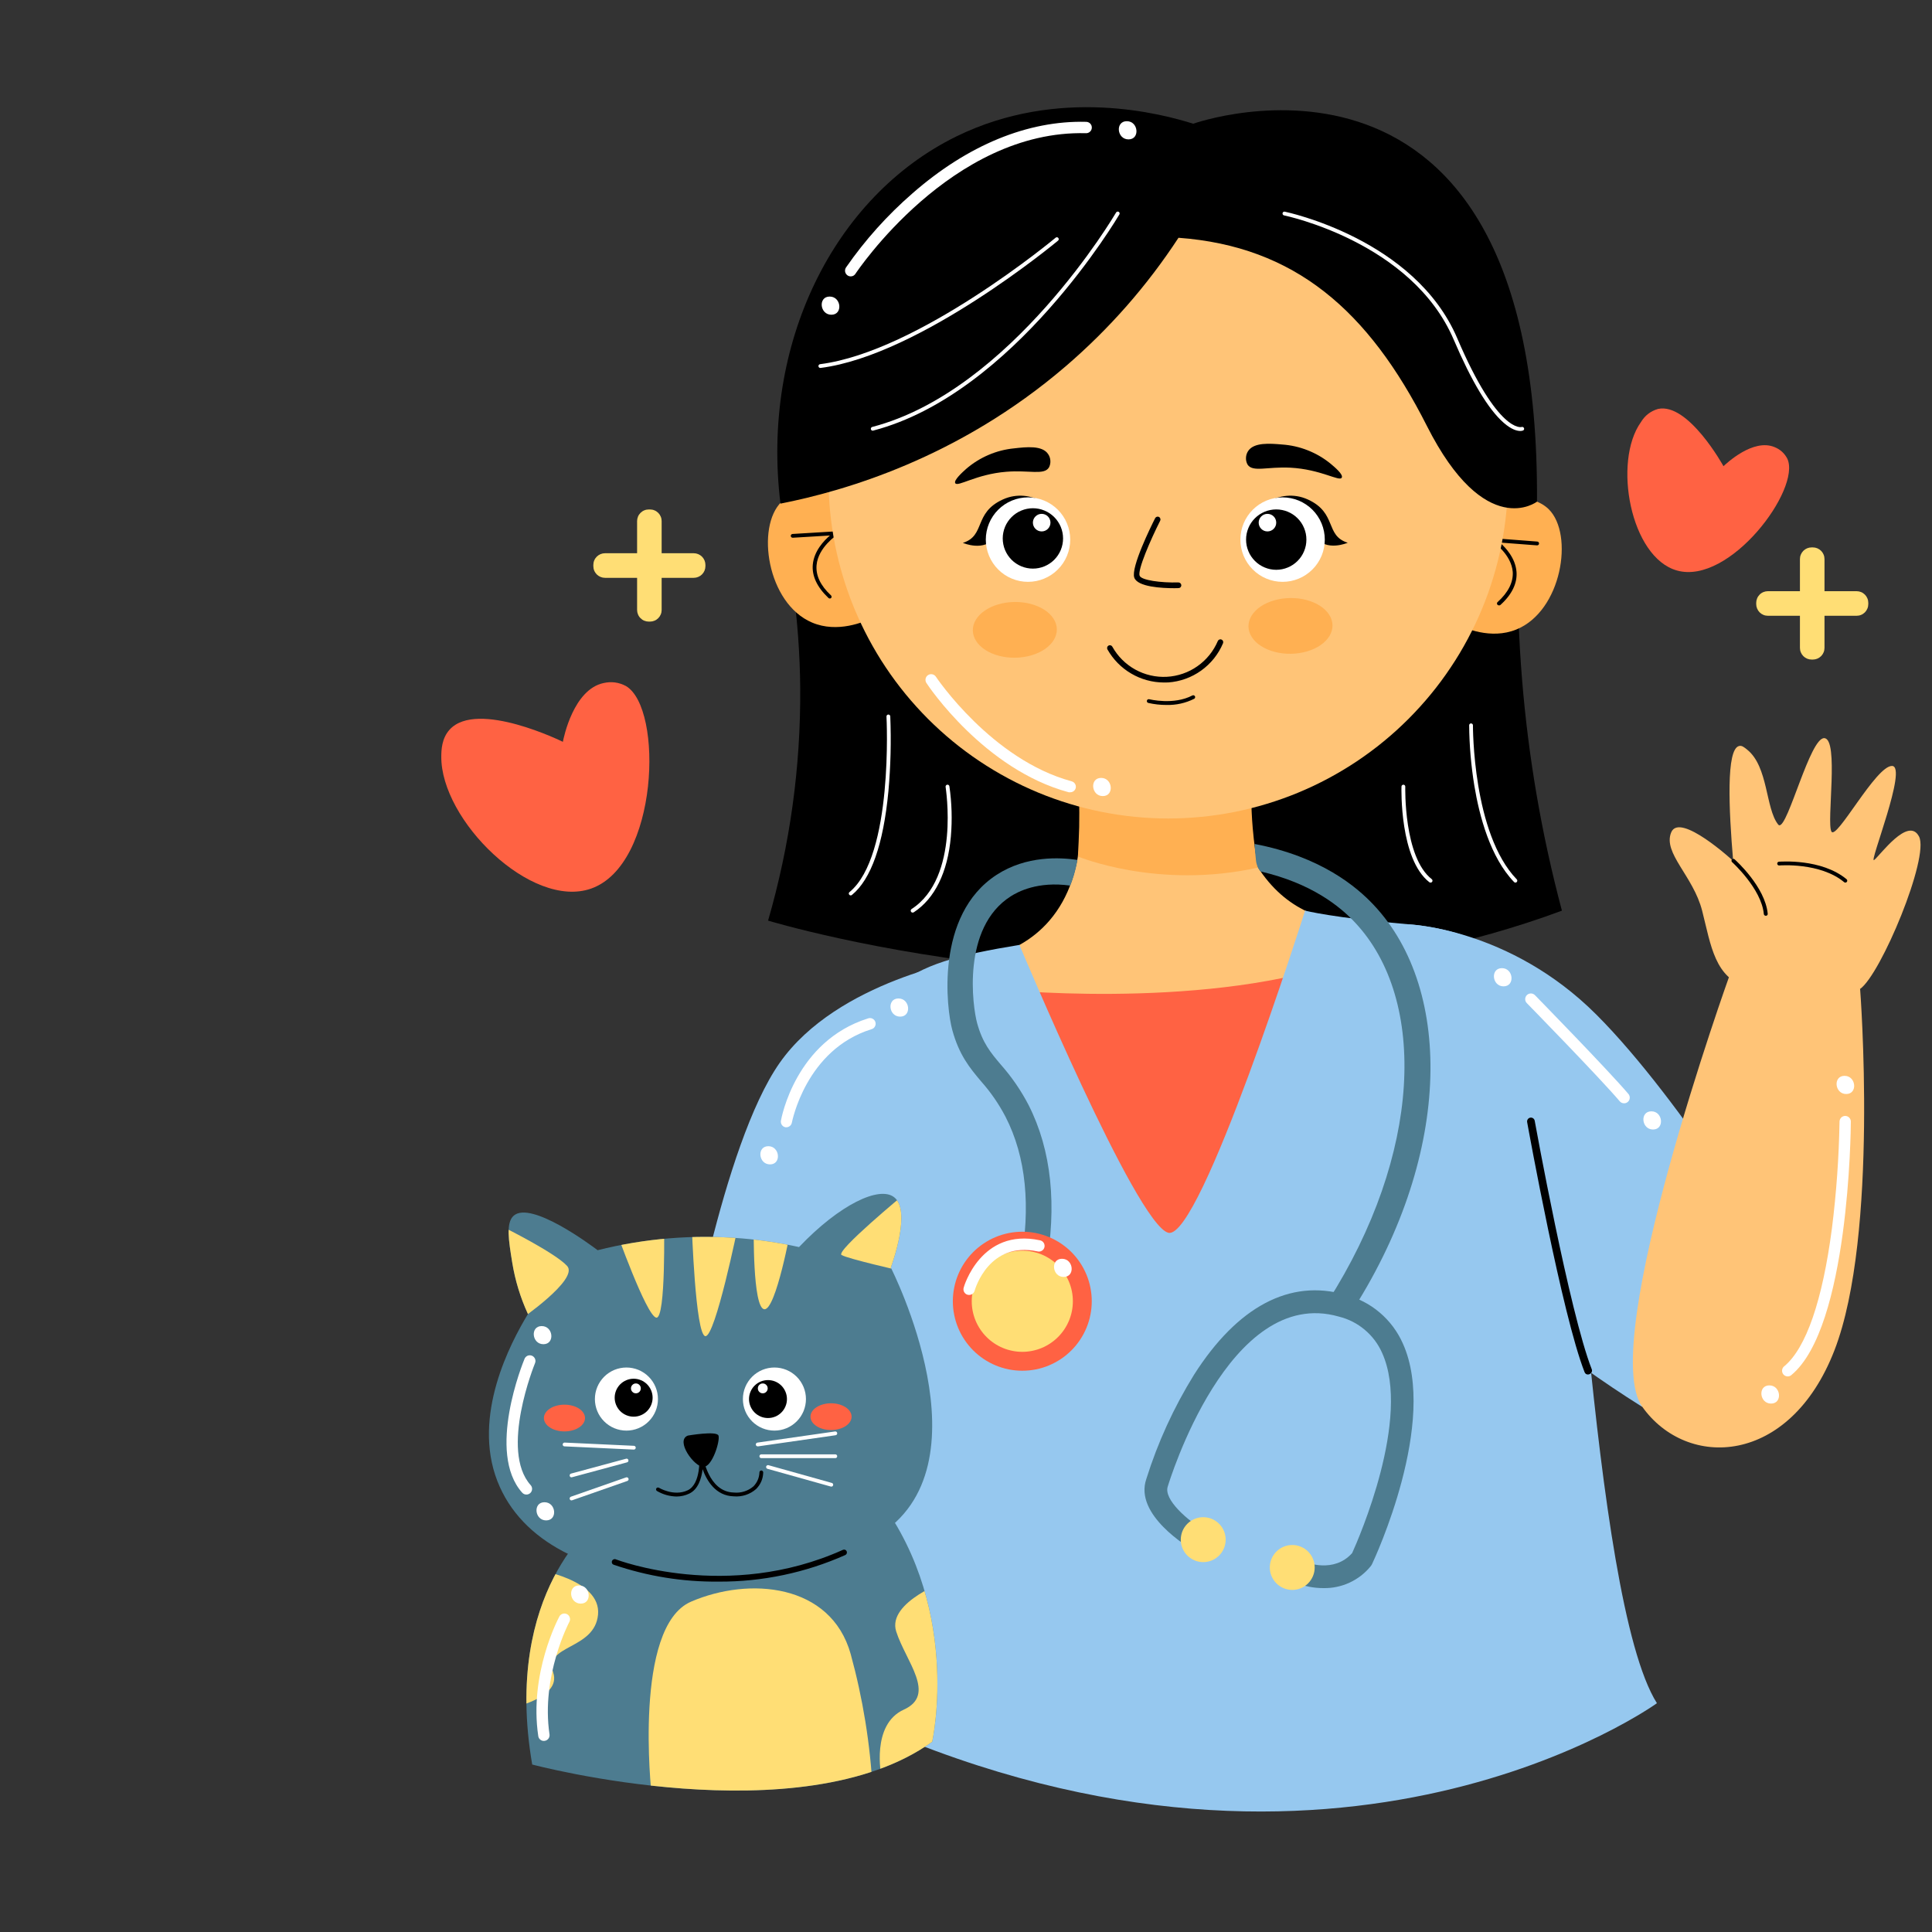 <svg xmlns="http://www.w3.org/2000/svg" xmlns:xlink="http://www.w3.org/1999/xlink" width="500" zoomAndPan="magnify" viewBox="0 0 375 375" height="500" preserveAspectRatio="xMidYMid meet" version="1.0"><rect x="0" y="0" width="375" height="375" fill="#333333" stroke="none"/><defs><clipPath id="cef7126a8c"><path d="M 85.312 132 L 127 132 L 127 174 L 85.312 174 Z M 85.312 132 " clip-rule="nonzero"/></clipPath><clipPath id="a6d4031633"><path d="M 102.117 289 L 182 289 L 182 347.945 L 102.117 347.945 Z M 102.117 289 " clip-rule="nonzero"/></clipPath><clipPath id="407753ac70"><path d="M 116.027 295.176 C 116.027 295.176 97.496 308.734 103.301 342.492 C 103.301 342.492 155.465 356.402 180.934 338.082 C 180.934 338.082 187.09 310.926 169.113 289.066 Z M 116.027 295.176 " clip-rule="nonzero"/></clipPath><clipPath id="85a1d0e1cb"><path d="M 102.117 304 L 117 304 L 117 332 L 102.117 332 Z M 102.117 304 " clip-rule="nonzero"/></clipPath><clipPath id="d381a24c12"><path d="M 116.027 295.176 C 116.027 295.176 97.496 308.734 103.301 342.492 C 103.301 342.492 155.465 356.402 180.934 338.082 C 180.934 338.082 187.09 310.926 169.113 289.066 Z M 116.027 295.176 " clip-rule="nonzero"/></clipPath><clipPath id="08372166f5"><path d="M 170 306 L 182 306 L 182 345 L 170 345 Z M 170 306 " clip-rule="nonzero"/></clipPath><clipPath id="4bc8d7536d"><path d="M 116.027 295.176 C 116.027 295.176 97.496 308.734 103.301 342.492 C 103.301 342.492 155.465 356.402 180.934 338.082 C 180.934 338.082 187.09 310.926 169.113 289.066 Z M 116.027 295.176 " clip-rule="nonzero"/></clipPath><clipPath id="43e89ce4c1"><path d="M 125 308 L 170 308 L 170 347.945 L 125 347.945 Z M 125 308 " clip-rule="nonzero"/></clipPath><clipPath id="9e7e730122"><path d="M 116.027 295.176 C 116.027 295.176 97.496 308.734 103.301 342.492 C 103.301 342.492 155.465 356.402 180.934 338.082 C 180.934 338.082 187.09 310.926 169.113 289.066 Z M 116.027 295.176 " clip-rule="nonzero"/></clipPath><clipPath id="dd38d680f6"><path d="M 94.773 231.059 L 181 231.059 L 181 306.777 L 94.773 306.777 Z M 94.773 231.059 " clip-rule="nonzero"/></clipPath><clipPath id="7acb96111c"><path d="M 99.711 235.961 C 98.168 237.312 98.727 240.762 99.43 245.098 C 99.996 248.555 101.012 251.871 102.473 255.055 C 99.07 260.668 91.605 274.785 96.535 287.465 C 106 311.793 150.277 310.176 170.203 298.199 C 192.66 284.703 172.906 246.039 172.906 246.039 C 173.234 245.145 176.91 234.934 173.535 232.367 C 170.68 230.16 163.023 233.727 155.09 242.055 C 151.453 241.25 147.781 240.691 144.07 240.379 C 134.586 239.586 125.227 240.352 115.996 242.664 C 114.801 241.754 103.09 233.012 99.711 235.961 Z M 99.711 235.961 " clip-rule="nonzero"/></clipPath><clipPath id="6d6abe0ded"><path d="M 119 234 L 154 234 L 154 260 L 119 260 Z M 119 234 " clip-rule="nonzero"/></clipPath><clipPath id="deb0f8514d"><path d="M 99.711 235.961 C 98.168 237.312 98.727 240.762 99.43 245.098 C 99.996 248.555 101.012 251.871 102.473 255.055 C 99.07 260.668 91.605 274.785 96.535 287.465 C 106 311.793 150.277 310.176 170.203 298.199 C 192.66 284.703 172.906 246.039 172.906 246.039 C 173.234 245.145 176.91 234.934 173.535 232.367 C 170.68 230.16 163.023 233.727 155.09 242.055 C 151.453 241.25 147.781 240.691 144.07 240.379 C 134.586 239.586 125.227 240.352 115.996 242.664 C 114.801 241.754 103.09 233.012 99.711 235.961 Z M 99.711 235.961 " clip-rule="nonzero"/></clipPath><clipPath id="ba0fb4d41a"><path d="M 97 238 L 111 238 L 111 257 L 97 257 Z M 97 238 " clip-rule="nonzero"/></clipPath><clipPath id="02b9da96da"><path d="M 99.711 235.961 C 98.168 237.312 98.727 240.762 99.43 245.098 C 99.996 248.555 101.012 251.871 102.473 255.055 C 99.07 260.668 91.605 274.785 96.535 287.465 C 106 311.793 150.277 310.176 170.203 298.199 C 192.66 284.703 172.906 246.039 172.906 246.039 C 173.234 245.145 176.91 234.934 173.535 232.367 C 170.68 230.16 163.023 233.727 155.09 242.055 C 151.453 241.25 147.781 240.691 144.07 240.379 C 134.586 239.586 125.227 240.352 115.996 242.664 C 114.801 241.754 103.09 233.012 99.711 235.961 Z M 99.711 235.961 " clip-rule="nonzero"/></clipPath><clipPath id="f237bc5d0a"><path d="M 163 231.059 L 179 231.059 L 179 247 L 163 247 Z M 163 231.059 " clip-rule="nonzero"/></clipPath><clipPath id="d28acdde03"><path d="M 99.711 235.961 C 98.168 237.312 98.727 240.762 99.43 245.098 C 99.996 248.555 101.012 251.871 102.473 255.055 C 99.07 260.668 91.605 274.785 96.535 287.465 C 106 311.793 150.277 310.176 170.203 298.199 C 192.66 284.703 172.906 246.039 172.906 246.039 C 173.234 245.145 176.91 234.934 173.535 232.367 C 170.68 230.16 163.023 233.727 155.09 242.055 C 151.453 241.25 147.781 240.691 144.07 240.379 C 134.586 239.586 125.227 240.352 115.996 242.664 C 114.801 241.754 103.09 233.012 99.711 235.961 Z M 99.711 235.961 " clip-rule="nonzero"/></clipPath></defs><path fill="#000000" d="M 153.855 113.582 C 154.773 120.219 155.266 126.883 155.324 133.586 C 155.422 148.918 153.344 163.953 149.086 178.688 C 149.086 178.688 230.906 203.602 303.168 176.758 C 299.238 162 296.656 147.004 295.422 131.777 C 294.188 116.555 294.32 101.34 295.824 86.137 L 160.812 92.848 Z M 153.855 113.582 " fill-opacity="1" fill-rule="nonzero"/><path fill="#ffb052" d="M 166.352 98.59 C 165.711 97.98 162.191 94.77 157.227 95.203 C 156.492 95.262 153.613 95.52 151.688 97.406 C 146.699 102.215 148.852 117.133 157.637 120.844 C 162.555 122.926 167.711 120.727 169.445 119.887 C 168.414 112.777 167.387 105.68 166.352 98.59 Z M 166.352 98.59 " fill-opacity="1" fill-rule="nonzero"/><path fill="#000000" d="M 161.055 116.168 C 160.957 116.172 160.871 116.137 160.805 116.066 C 158.602 113.984 157.566 111.801 157.762 109.59 C 158.004 106.957 159.895 104.965 161.09 103.941 L 153.875 104.375 C 153.777 104.379 153.688 104.348 153.613 104.281 C 153.535 104.215 153.496 104.133 153.488 104.031 C 153.48 103.93 153.512 103.84 153.578 103.766 C 153.648 103.688 153.73 103.648 153.832 103.641 L 162.254 103.133 C 162.445 103.121 162.57 103.207 162.625 103.391 C 162.688 103.57 162.637 103.711 162.48 103.809 C 162.48 103.809 158.805 106.215 158.496 109.691 C 158.32 111.676 159.234 113.652 161.305 115.574 C 161.375 115.645 161.414 115.73 161.414 115.832 C 161.414 115.93 161.375 116.016 161.305 116.086 C 161.234 116.148 161.148 116.176 161.055 116.168 Z M 161.055 116.168 " fill-opacity="1" fill-rule="nonzero"/><path fill="#ffb052" d="M 285.941 99.84 C 286.594 99.246 290.16 96.086 295.117 96.598 C 295.852 96.672 298.727 96.973 300.621 98.855 C 305.535 103.746 303.148 118.625 294.297 122.195 C 289.352 124.195 284.23 121.918 282.539 121.051 C 283.656 113.988 284.789 106.918 285.941 99.84 Z M 285.941 99.84 " fill-opacity="1" fill-rule="nonzero"/><path fill="#000000" d="M 290.93 117.5 C 290.762 117.496 290.652 117.418 290.59 117.262 C 290.531 117.105 290.562 116.973 290.688 116.859 C 292.758 114.977 293.738 113.016 293.625 111.031 C 293.371 107.582 289.777 105.148 289.738 105.148 C 289.582 105.043 289.535 104.902 289.602 104.723 C 289.664 104.543 289.789 104.461 289.977 104.473 L 298.387 105.117 C 298.488 105.125 298.574 105.168 298.641 105.246 C 298.707 105.324 298.734 105.414 298.727 105.516 C 298.719 105.617 298.676 105.703 298.598 105.77 C 298.52 105.832 298.43 105.863 298.328 105.855 L 291.121 105.305 C 292.305 106.348 294.156 108.367 294.355 111 C 294.523 113.207 293.465 115.41 291.215 117.434 C 291.133 117.496 291.035 117.52 290.93 117.5 Z M 290.93 117.5 " fill-opacity="1" fill-rule="nonzero"/><path fill="#96c8ef" d="M 188.074 186.16 C 188.074 186.16 162.566 190.309 151.344 206.289 C 140.117 222.273 132.887 265.609 132.887 265.609 L 178.723 269.176 L 185.562 231.684 Z M 188.074 186.16 " fill-opacity="1" fill-rule="evenodd"/><g clip-path="url(#cef7126a8c)"><path fill="#ff6243" d="M 109.254 143.988 C 109.254 143.988 92.656 135.789 87.301 141.59 C 85.707 143.309 85.664 145.656 85.656 146.809 C 85.508 159.137 103.109 176.566 114.734 172.473 C 127.84 167.855 128.797 137.457 121.492 133.156 C 120.117 132.43 118.676 132.234 117.156 132.578 C 111.309 133.82 109.406 143.184 109.254 143.988 Z M 109.254 143.988 " fill-opacity="1" fill-rule="nonzero"/></g><path fill="#ff6243" d="M 334.527 90.488 C 334.527 90.488 327.699 78.086 321.816 79.375 C 320.379 79.797 319.277 80.652 318.504 81.934 C 313.023 89.594 316.445 108.223 325.52 110.742 C 335.754 113.582 349.629 94.945 346.926 89.047 C 346.383 87.992 345.562 87.242 344.465 86.793 C 340.258 85.012 335.012 90.047 334.527 90.488 Z M 334.527 90.488 " fill-opacity="1" fill-rule="nonzero"/><path fill="#ffde75" d="M 125.922 98.887 L 126.164 98.887 C 126.465 98.887 126.754 98.941 127.031 99.059 C 127.309 99.172 127.551 99.336 127.766 99.547 C 127.977 99.762 128.141 100.004 128.254 100.281 C 128.371 100.559 128.426 100.848 128.426 101.148 L 128.426 118.387 C 128.426 118.688 128.371 118.977 128.254 119.254 C 128.141 119.531 127.977 119.777 127.766 119.988 C 127.551 120.203 127.309 120.367 127.031 120.48 C 126.754 120.594 126.465 120.652 126.164 120.652 L 125.922 120.652 C 125.621 120.652 125.332 120.594 125.055 120.48 C 124.777 120.367 124.535 120.203 124.324 119.988 C 124.109 119.777 123.945 119.531 123.832 119.254 C 123.719 118.977 123.66 118.688 123.66 118.387 L 123.66 101.148 C 123.66 100.848 123.719 100.559 123.832 100.281 C 123.945 100.004 124.109 99.762 124.324 99.547 C 124.535 99.336 124.777 99.172 125.055 99.059 C 125.332 98.941 125.621 98.887 125.922 98.887 Z M 125.922 98.887 " fill-opacity="1" fill-rule="nonzero"/><path fill="#ffde75" d="M 115.168 109.891 L 115.168 109.648 C 115.168 109.348 115.223 109.059 115.34 108.781 C 115.453 108.504 115.617 108.258 115.828 108.047 C 116.043 107.836 116.285 107.672 116.562 107.555 C 116.84 107.441 117.129 107.383 117.43 107.383 L 134.656 107.383 C 134.957 107.383 135.246 107.441 135.523 107.555 C 135.801 107.672 136.047 107.836 136.258 108.047 C 136.469 108.258 136.633 108.504 136.75 108.781 C 136.863 109.059 136.922 109.348 136.922 109.648 L 136.922 109.891 C 136.922 110.191 136.863 110.48 136.75 110.758 C 136.633 111.035 136.469 111.277 136.258 111.492 C 136.047 111.703 135.801 111.867 135.523 111.98 C 135.246 112.098 134.957 112.156 134.656 112.156 L 117.43 112.156 C 117.129 112.156 116.84 112.098 116.562 111.98 C 116.285 111.867 116.043 111.703 115.828 111.492 C 115.617 111.277 115.453 111.035 115.34 110.758 C 115.223 110.48 115.168 110.191 115.168 109.891 Z M 115.168 109.891 " fill-opacity="1" fill-rule="nonzero"/><path fill="#ffde75" d="M 351.629 106.25 L 351.871 106.25 C 352.172 106.25 352.461 106.309 352.738 106.422 C 353.016 106.539 353.258 106.703 353.473 106.914 C 353.684 107.125 353.848 107.371 353.961 107.648 C 354.078 107.926 354.133 108.215 354.133 108.516 L 354.133 125.754 C 354.133 126.055 354.078 126.344 353.961 126.621 C 353.848 126.898 353.684 127.145 353.473 127.355 C 353.258 127.566 353.016 127.73 352.738 127.848 C 352.461 127.961 352.172 128.02 351.871 128.02 L 351.629 128.02 C 351.328 128.02 351.039 127.961 350.762 127.848 C 350.484 127.73 350.242 127.566 350.027 127.355 C 349.816 127.145 349.652 126.898 349.539 126.621 C 349.422 126.344 349.367 126.055 349.367 125.754 L 349.367 108.516 C 349.367 108.215 349.422 107.926 349.539 107.648 C 349.652 107.371 349.816 107.125 350.027 106.914 C 350.242 106.703 350.484 106.539 350.762 106.422 C 351.039 106.309 351.328 106.25 351.629 106.25 Z M 351.629 106.25 " fill-opacity="1" fill-rule="nonzero"/><path fill="#ffde75" d="M 340.879 117.258 L 340.879 117.016 C 340.879 116.715 340.938 116.426 341.055 116.148 C 341.168 115.871 341.332 115.625 341.543 115.414 C 341.754 115.199 342 115.035 342.277 114.922 C 342.555 114.809 342.844 114.75 343.145 114.75 L 360.371 114.75 C 360.672 114.75 360.961 114.809 361.238 114.922 C 361.516 115.035 361.758 115.199 361.973 115.414 C 362.184 115.625 362.348 115.871 362.461 116.148 C 362.578 116.426 362.633 116.715 362.633 117.016 L 362.633 117.258 C 362.633 117.559 362.578 117.844 362.461 118.121 C 362.348 118.398 362.184 118.645 361.973 118.859 C 361.758 119.07 361.516 119.234 361.238 119.348 C 360.961 119.465 360.672 119.52 360.371 119.52 L 343.145 119.52 C 342.844 119.52 342.555 119.465 342.277 119.348 C 342 119.234 341.754 119.07 341.543 118.859 C 341.332 118.645 341.168 118.398 341.055 118.121 C 340.938 117.844 340.879 117.559 340.879 117.258 Z M 340.879 117.258 " fill-opacity="1" fill-rule="nonzero"/><path fill="#ffc477" d="M 208.102 145.207 C 210.309 155.543 211.543 169.555 203.695 178.688 C 196.957 186.508 187.289 186.426 182.125 188.375 C 168.047 193.684 157.941 225.219 171.621 334.473 C 171.621 334.473 242.406 367.672 318.723 330.598 C 316.016 323.219 313.785 315.703 312.023 308.043 C 307.062 287.156 307.672 274.344 306.559 256.441 C 304.059 216.355 302.809 196.312 291.629 187.266 C 276.867 175.324 258.316 185.352 246.277 171.215 C 239.348 163.086 238.988 152.148 239.453 145.207 C 239.438 145.207 226.902 131.371 208.102 145.207 Z M 208.102 145.207 " fill-opacity="1" fill-rule="nonzero"/><path fill="#ffb052" d="M 209.219 166.238 C 209.219 166.238 224.723 172.738 244.184 168.395 C 243.75 166.062 243.391 163.512 243.156 160.77 C 242.785 156.469 242.773 152.168 243.117 147.867 L 209.219 149.844 C 209.441 153.176 209.543 156.75 209.469 160.527 C 209.41 162.496 209.328 164.402 209.219 166.238 Z M 209.219 166.238 " fill-opacity="1" fill-rule="nonzero"/><path fill="#ffc477" d="M 292.699 92.879 C 292.699 93.957 292.676 95.039 292.621 96.117 C 292.57 97.195 292.488 98.273 292.383 99.348 C 292.277 100.422 292.145 101.492 291.988 102.562 C 291.828 103.629 291.645 104.691 291.434 105.754 C 291.223 106.812 290.988 107.863 290.723 108.914 C 290.461 109.961 290.176 111 289.859 112.035 C 289.547 113.066 289.211 114.094 288.848 115.109 C 288.48 116.125 288.094 117.133 287.68 118.133 C 287.27 119.129 286.832 120.117 286.371 121.094 C 285.906 122.066 285.422 123.031 284.914 123.984 C 284.406 124.938 283.875 125.875 283.32 126.805 C 282.766 127.73 282.188 128.641 281.586 129.539 C 280.988 130.438 280.367 131.32 279.723 132.188 C 279.082 133.055 278.418 133.906 277.73 134.742 C 277.047 135.574 276.344 136.395 275.617 137.191 C 274.895 137.992 274.148 138.773 273.387 139.539 C 272.621 140.301 271.84 141.047 271.043 141.773 C 270.242 142.496 269.426 143.203 268.59 143.887 C 267.758 144.574 266.906 145.238 266.039 145.879 C 265.172 146.523 264.289 147.145 263.395 147.746 C 262.496 148.344 261.586 148.922 260.66 149.477 C 259.734 150.031 258.793 150.566 257.844 151.074 C 256.891 151.582 255.926 152.07 254.953 152.531 C 253.977 152.992 252.988 153.43 251.992 153.844 C 250.996 154.258 249.988 154.645 248.973 155.008 C 247.957 155.371 246.934 155.711 245.898 156.023 C 244.867 156.34 243.828 156.625 242.781 156.887 C 241.734 157.152 240.68 157.387 239.621 157.598 C 238.562 157.809 237.5 157.992 236.434 158.152 C 235.363 158.309 234.293 158.441 233.219 158.547 C 232.145 158.652 231.07 158.734 229.992 158.785 C 228.914 158.84 227.836 158.867 226.758 158.867 C 225.676 158.867 224.598 158.84 223.52 158.785 C 222.441 158.734 221.367 158.652 220.293 158.547 C 219.219 158.441 218.148 158.309 217.082 158.152 C 216.012 157.992 214.949 157.809 213.891 157.598 C 212.832 157.387 211.781 157.152 210.734 156.887 C 209.688 156.625 208.648 156.34 207.613 156.023 C 206.582 155.711 205.555 155.371 204.539 155.008 C 203.523 154.645 202.52 154.258 201.52 153.844 C 200.523 153.43 199.539 152.992 198.562 152.531 C 197.586 152.07 196.621 151.582 195.672 151.074 C 194.719 150.566 193.781 150.031 192.855 149.477 C 191.93 148.922 191.016 148.344 190.121 147.746 C 189.223 147.145 188.34 146.523 187.473 145.879 C 186.605 145.238 185.758 144.574 184.922 143.887 C 184.086 143.203 183.27 142.496 182.473 141.773 C 181.672 141.047 180.891 140.301 180.125 139.539 C 179.363 138.773 178.621 137.992 177.895 137.191 C 177.172 136.395 176.465 135.574 175.781 134.742 C 175.098 133.906 174.434 133.055 173.789 132.188 C 173.148 131.32 172.523 130.438 171.926 129.539 C 171.324 128.641 170.75 127.73 170.195 126.805 C 169.641 125.875 169.109 124.938 168.598 123.984 C 168.09 123.031 167.605 122.066 167.145 121.094 C 166.684 120.117 166.246 119.129 165.832 118.133 C 165.418 117.133 165.031 116.125 164.668 115.109 C 164.305 114.094 163.965 113.066 163.652 112.035 C 163.34 111 163.051 109.961 162.789 108.914 C 162.527 107.863 162.289 106.812 162.078 105.754 C 161.867 104.691 161.684 103.629 161.527 102.562 C 161.367 101.492 161.234 100.422 161.129 99.348 C 161.023 98.273 160.945 97.195 160.891 96.117 C 160.84 95.039 160.812 93.957 160.812 92.879 C 160.812 91.801 160.84 90.719 160.891 89.641 C 160.945 88.562 161.023 87.484 161.129 86.41 C 161.234 85.336 161.367 84.266 161.527 83.195 C 161.684 82.129 161.867 81.066 162.078 80.004 C 162.289 78.945 162.527 77.895 162.789 76.844 C 163.051 75.797 163.34 74.758 163.652 73.723 C 163.965 72.691 164.305 71.664 164.668 70.648 C 165.031 69.633 165.418 68.625 165.832 67.625 C 166.246 66.629 166.684 65.641 167.145 64.664 C 167.605 63.691 168.09 62.727 168.598 61.773 C 169.109 60.82 169.641 59.883 170.195 58.953 C 170.75 58.027 171.324 57.117 171.926 56.219 C 172.523 55.32 173.148 54.438 173.789 53.57 C 174.434 52.703 175.098 51.852 175.781 51.016 C 176.465 50.184 177.172 49.363 177.895 48.566 C 178.621 47.766 179.363 46.984 180.125 46.219 C 180.891 45.457 181.672 44.711 182.473 43.984 C 183.27 43.262 184.086 42.555 184.922 41.871 C 185.758 41.184 186.605 40.52 187.473 39.879 C 188.34 39.234 189.223 38.613 190.121 38.012 C 191.016 37.414 191.93 36.836 192.855 36.281 C 193.781 35.727 194.719 35.191 195.672 34.684 C 196.621 34.176 197.586 33.688 198.562 33.227 C 199.539 32.766 200.523 32.328 201.52 31.914 C 202.52 31.5 203.523 31.113 204.539 30.75 C 205.555 30.387 206.582 30.047 207.613 29.734 C 208.648 29.418 209.688 29.133 210.734 28.871 C 211.781 28.605 212.832 28.371 213.891 28.16 C 214.949 27.949 216.012 27.766 217.082 27.605 C 218.148 27.449 219.219 27.316 220.293 27.211 C 221.367 27.105 222.441 27.023 223.52 26.973 C 224.598 26.918 225.676 26.891 226.758 26.891 C 227.836 26.891 228.914 26.918 229.992 26.973 C 231.07 27.023 232.145 27.105 233.219 27.211 C 234.293 27.316 235.363 27.449 236.434 27.605 C 237.5 27.766 238.562 27.949 239.621 28.16 C 240.68 28.371 241.734 28.605 242.781 28.871 C 243.828 29.133 244.867 29.418 245.898 29.734 C 246.934 30.047 247.957 30.387 248.973 30.75 C 249.988 31.113 250.996 31.5 251.992 31.914 C 252.988 32.328 253.977 32.766 254.953 33.227 C 255.926 33.688 256.891 34.176 257.844 34.684 C 258.793 35.191 259.734 35.727 260.66 36.281 C 261.586 36.836 262.496 37.414 263.395 38.012 C 264.289 38.613 265.172 39.234 266.039 39.879 C 266.906 40.52 267.758 41.184 268.59 41.871 C 269.426 42.555 270.242 43.262 271.043 43.984 C 271.84 44.711 272.621 45.457 273.387 46.219 C 274.148 46.984 274.895 47.766 275.617 48.566 C 276.344 49.363 277.047 50.184 277.73 51.016 C 278.418 51.852 279.082 52.703 279.723 53.57 C 280.367 54.438 280.988 55.32 281.586 56.219 C 282.188 57.117 282.766 58.027 283.32 58.953 C 283.875 59.883 284.406 60.82 284.914 61.773 C 285.422 62.727 285.906 63.691 286.371 64.664 C 286.832 65.641 287.27 66.629 287.68 67.625 C 288.094 68.625 288.48 69.633 288.848 70.648 C 289.211 71.664 289.547 72.691 289.859 73.723 C 290.176 74.758 290.461 75.797 290.723 76.844 C 290.988 77.895 291.223 78.945 291.434 80.004 C 291.645 81.066 291.828 82.129 291.988 83.195 C 292.145 84.266 292.277 85.336 292.383 86.41 C 292.488 87.484 292.57 88.562 292.621 89.641 C 292.676 90.719 292.699 91.801 292.699 92.879 Z M 292.699 92.879 " fill-opacity="1" fill-rule="nonzero"/><path fill="#ff6243" d="M 193.035 191.969 C 193.035 191.969 232.023 196.125 259.809 186.992 L 241.914 238.871 L 226.758 248.43 L 209.625 243.613 Z M 193.035 191.969 " fill-opacity="1" fill-rule="nonzero"/><path fill="#96c8ef" d="M 197.875 183.406 C 197.875 183.406 220.52 237.621 226.758 239.277 C 232.992 240.93 253.316 176.754 253.316 176.754 C 253.316 176.754 258.773 178.164 273.395 179.406 C 288.012 180.648 298.371 187.676 301.84 197.637 C 305.309 207.598 308.754 310.246 321.609 330.59 C 321.609 330.59 260.227 375 168.973 334.734 C 168.973 334.734 159.227 240.312 164 215.641 C 168.777 190.969 174.117 187.285 197.875 183.406 Z M 197.875 183.406 " fill-opacity="1" fill-rule="nonzero"/><path fill="#000000" d="M 258.266 90.004 C 256.926 88.91 255.453 88.047 253.844 87.41 C 252.238 86.773 250.574 86.398 248.848 86.277 C 246.512 86.078 243.352 85.812 242.234 87.586 C 241.988 87.977 241.859 88.406 241.844 88.867 C 241.824 89.332 241.93 89.766 242.148 90.172 C 243.156 91.711 245.992 90.547 250.449 90.777 C 256.328 91.078 260 93.531 260.426 92.719 C 260.809 92.113 258.98 90.602 258.266 90.004 Z M 258.266 90.004 " fill-opacity="1" fill-rule="nonzero"/><path fill="#000000" d="M 187.523 91.02 C 188.832 89.891 190.281 88.984 191.871 88.301 C 193.457 87.621 195.113 87.195 196.832 87.027 C 199.16 86.762 202.312 86.402 203.445 88.145 C 203.703 88.527 203.848 88.949 203.875 89.414 C 203.906 89.875 203.816 90.312 203.605 90.727 C 202.645 92.289 199.777 91.211 195.328 91.57 C 189.449 92.039 185.863 94.598 185.41 93.777 C 185.078 93.211 186.836 91.637 187.523 91.02 Z M 187.523 91.02 " fill-opacity="1" fill-rule="nonzero"/><path fill="#000000" d="M 227.953 114.168 C 225.574 114.168 220.797 113.941 220.16 112.109 C 219.477 110.125 223.414 102.156 224.215 100.574 C 224.285 100.441 224.391 100.352 224.531 100.305 C 224.676 100.258 224.812 100.266 224.949 100.332 C 225.082 100.402 225.172 100.508 225.219 100.652 C 225.266 100.793 225.258 100.934 225.191 101.07 C 223.297 104.816 220.785 110.625 221.195 111.734 C 221.504 112.625 225.34 113.141 228.734 113.051 C 228.883 113.055 229.012 113.105 229.117 113.211 C 229.227 113.312 229.285 113.438 229.293 113.59 C 229.297 113.742 229.246 113.871 229.141 113.98 C 229.035 114.094 228.906 114.148 228.754 114.152 Z M 227.953 114.168 " fill-opacity="1" fill-rule="nonzero"/><path fill="#ffb052" d="M 258.637 121.371 C 258.641 121.727 258.594 122.078 258.496 122.43 C 258.395 122.777 258.246 123.117 258.047 123.449 C 257.844 123.781 257.598 124.098 257.305 124.395 C 257.012 124.695 256.68 124.973 256.305 125.23 C 255.93 125.488 255.52 125.719 255.078 125.922 C 254.633 126.125 254.168 126.297 253.676 126.441 C 253.18 126.582 252.672 126.695 252.148 126.77 C 251.625 126.848 251.094 126.891 250.559 126.898 C 250.023 126.906 249.492 126.879 248.969 126.816 C 248.441 126.754 247.93 126.66 247.434 126.531 C 246.938 126.402 246.465 126.242 246.016 126.051 C 245.57 125.859 245.152 125.641 244.77 125.395 C 244.391 125.148 244.047 124.883 243.746 124.59 C 243.445 124.297 243.188 123.992 242.98 123.664 C 242.77 123.34 242.609 123.004 242.5 122.656 C 242.391 122.309 242.332 121.961 242.328 121.605 C 242.324 121.25 242.371 120.895 242.469 120.547 C 242.57 120.195 242.719 119.855 242.918 119.523 C 243.121 119.195 243.367 118.879 243.66 118.578 C 243.953 118.277 244.285 118 244.66 117.742 C 245.035 117.488 245.445 117.258 245.887 117.055 C 246.332 116.852 246.797 116.676 247.289 116.535 C 247.781 116.391 248.293 116.281 248.816 116.203 C 249.34 116.125 249.871 116.086 250.406 116.078 C 250.941 116.07 251.473 116.098 251.996 116.156 C 252.523 116.219 253.035 116.316 253.531 116.445 C 254.027 116.574 254.5 116.734 254.949 116.922 C 255.395 117.113 255.812 117.332 256.195 117.578 C 256.574 117.824 256.918 118.094 257.219 118.383 C 257.52 118.676 257.777 118.984 257.984 119.309 C 258.195 119.633 258.355 119.969 258.465 120.316 C 258.574 120.664 258.633 121.016 258.637 121.371 Z M 258.637 121.371 " fill-opacity="1" fill-rule="nonzero"/><path fill="#ffb052" d="M 205.133 122.137 C 205.137 122.492 205.09 122.844 204.988 123.195 C 204.891 123.543 204.742 123.883 204.539 124.215 C 204.34 124.547 204.094 124.863 203.801 125.16 C 203.508 125.461 203.172 125.738 202.797 125.996 C 202.422 126.254 202.016 126.484 201.57 126.688 C 201.129 126.891 200.664 127.062 200.168 127.207 C 199.676 127.352 199.168 127.461 198.645 127.535 C 198.121 127.613 197.59 127.656 197.055 127.664 C 196.52 127.672 195.988 127.645 195.461 127.582 C 194.938 127.52 194.426 127.426 193.93 127.297 C 193.434 127.168 192.961 127.008 192.512 126.816 C 192.062 126.625 191.648 126.406 191.266 126.16 C 190.883 125.914 190.543 125.648 190.242 125.355 C 189.938 125.066 189.684 124.758 189.473 124.43 C 189.266 124.105 189.105 123.77 188.996 123.422 C 188.887 123.078 188.828 122.727 188.824 122.371 C 188.82 122.016 188.867 121.664 188.965 121.312 C 189.066 120.961 189.215 120.621 189.414 120.289 C 189.613 119.961 189.863 119.645 190.156 119.344 C 190.449 119.047 190.781 118.766 191.156 118.512 C 191.531 118.254 191.941 118.023 192.383 117.82 C 192.824 117.617 193.293 117.441 193.785 117.301 C 194.277 117.156 194.785 117.047 195.312 116.969 C 195.836 116.895 196.363 116.852 196.898 116.844 C 197.438 116.836 197.965 116.863 198.492 116.926 C 199.02 116.984 199.531 117.082 200.027 117.211 C 200.523 117.34 200.996 117.5 201.445 117.691 C 201.891 117.883 202.305 118.098 202.688 118.344 C 203.07 118.59 203.414 118.859 203.715 119.148 C 204.016 119.441 204.273 119.75 204.48 120.074 C 204.691 120.398 204.852 120.734 204.961 121.082 C 205.07 121.43 205.125 121.781 205.133 122.137 Z M 205.133 122.137 " fill-opacity="1" fill-rule="nonzero"/><path fill="#000000" d="M 228.746 46.152 C 222.629 55.492 215.34 63.797 206.875 71.074 C 186.004 88.988 163.75 95.336 151.488 97.754 C 147.691 66.789 161.773 38.207 185.613 26.488 C 205.629 16.68 225.668 22.148 231.605 24.016 C 231.605 24.016 298.953 0 298.328 97.371 C 298.328 97.371 288.293 105.09 276.957 82.668 C 265.621 60.246 251.332 47.812 228.746 46.152 Z M 228.746 46.152 " fill-opacity="1" fill-rule="nonzero"/><path fill="#000000" d="M 225.902 132.473 C 224.789 132.469 223.691 132.32 222.617 132.023 C 221.543 131.73 220.523 131.301 219.562 130.734 C 218.598 130.172 217.727 129.488 216.945 128.695 C 216.164 127.898 215.5 127.012 214.949 126.043 C 214.883 125.91 214.867 125.773 214.91 125.629 C 214.949 125.488 215.035 125.379 215.164 125.305 C 215.293 125.234 215.43 125.219 215.574 125.258 C 215.715 125.297 215.824 125.383 215.898 125.512 C 216.418 126.445 217.055 127.293 217.812 128.047 C 218.566 128.801 219.414 129.438 220.348 129.957 C 221.285 130.473 222.27 130.852 223.312 131.09 C 224.355 131.332 225.406 131.422 226.477 131.367 C 227.543 131.309 228.582 131.105 229.59 130.758 C 230.602 130.41 231.543 129.93 232.418 129.312 C 233.293 128.699 234.066 127.977 234.738 127.148 C 235.41 126.316 235.957 125.41 236.375 124.426 C 236.434 124.285 236.535 124.188 236.676 124.129 C 236.816 124.074 236.957 124.078 237.098 124.137 C 237.234 124.195 237.332 124.297 237.391 124.438 C 237.449 124.578 237.445 124.719 237.387 124.859 C 236.938 125.922 236.352 126.902 235.633 127.805 C 234.91 128.703 234.082 129.488 233.145 130.16 C 232.207 130.832 231.195 131.363 230.109 131.754 C 229.023 132.145 227.906 132.379 226.758 132.461 C 226.484 132.461 226.191 132.473 225.902 132.473 Z M 225.902 132.473 " fill-opacity="1" fill-rule="nonzero"/><path fill="#000000" d="M 226.418 136.832 C 225.223 136.836 224.043 136.703 222.879 136.438 C 222.777 136.41 222.703 136.355 222.652 136.266 C 222.602 136.18 222.586 136.086 222.613 135.988 C 222.637 135.887 222.691 135.812 222.781 135.762 C 222.867 135.707 222.961 135.695 223.062 135.723 C 223.105 135.723 227.809 136.906 231.438 134.988 C 231.527 134.941 231.621 134.934 231.719 134.961 C 231.816 134.992 231.887 135.051 231.938 135.145 C 231.984 135.234 231.992 135.328 231.961 135.426 C 231.934 135.523 231.871 135.594 231.781 135.641 C 230.09 136.477 228.305 136.875 226.418 136.832 Z M 226.418 136.832 " fill-opacity="1" fill-rule="nonzero"/><path fill="#96c8ef" d="M 273.395 179.414 C 273.395 179.414 292.996 180.074 309.863 196.945 C 326.73 213.82 346.082 246.203 346.082 246.203 L 318.707 273.043 C 310.918 268.148 303.453 262.801 296.316 256.992 C 289.414 251.387 282.867 245.391 276.676 239.004 C 273.688 234.551 270.41 227.508 268 218.508 C 264.836 206.711 264.012 191.816 273.395 179.414 Z M 273.395 179.414 " fill-opacity="1" fill-rule="nonzero"/><path fill="#ffc477" d="M 335.746 189.211 C 335.746 189.211 310.031 260.727 318.738 273.02 C 327.445 285.312 347.391 284.504 356.066 262.09 C 364.742 239.672 361.047 191.949 361.047 191.949 Z M 335.746 189.211 " fill-opacity="1" fill-rule="nonzero"/><g clip-path="url(#a6d4031633)"><g clip-path="url(#407753ac70)"><path fill="#4d7c90" d="M 116.027 295.176 C 116.027 295.176 97.496 308.734 103.301 342.492 C 103.301 342.492 155.465 356.402 180.934 338.082 C 180.934 338.082 187.09 310.926 169.113 289.066 Z M 116.027 295.176 " fill-opacity="1" fill-rule="nonzero"/></g></g><g clip-path="url(#85a1d0e1cb)"><g clip-path="url(#d381a24c12)"><path fill="#ffde75" d="M 104.066 304.652 C 104.066 304.652 116.719 306.52 116.078 313.395 C 115.438 320.27 105.5 319.203 107.363 324.598 C 109.23 329.992 97.621 331.863 97.621 331.863 Z M 104.066 304.652 " fill-opacity="1" fill-rule="nonzero"/></g></g><g clip-path="url(#08372166f5)"><g clip-path="url(#4bc8d7536d)"><path fill="#ffde75" d="M 184.117 306.668 C 184.117 306.668 172.09 310.879 173.957 316.688 C 175.82 322.496 181.832 328.934 175.426 331.84 C 169.02 334.742 171.066 344.703 171.066 344.703 L 186.188 339.125 L 188.883 322.32 Z M 184.117 306.668 " fill-opacity="1" fill-rule="nonzero"/></g></g><g clip-path="url(#43e89ce4c1)"><g clip-path="url(#9e7e730122)"><path fill="#ffde75" d="M 126.457 348.145 C 126.457 348.145 122.844 315.746 134.137 310.879 C 145.43 306.012 161.27 307.352 165.117 321.047 C 167.492 329.715 168.918 338.535 169.395 347.512 Z M 126.457 348.145 " fill-opacity="1" fill-rule="nonzero"/></g></g><g clip-path="url(#dd38d680f6)"><g clip-path="url(#7acb96111c)"><path fill="#4d7c90" d="M 99.711 235.961 C 98.168 237.312 98.727 240.762 99.43 245.098 C 99.996 248.555 101.012 251.871 102.473 255.055 C 99.07 260.668 91.605 274.785 96.535 287.465 C 106 311.793 150.277 310.176 170.203 298.199 C 192.66 284.703 172.906 246.039 172.906 246.039 C 173.234 245.145 176.91 234.934 173.535 232.367 C 170.68 230.16 163.023 233.727 155.09 242.055 C 151.453 241.25 147.781 240.691 144.07 240.379 C 134.586 239.586 125.227 240.352 115.996 242.664 C 114.801 241.754 103.09 233.012 99.711 235.961 Z M 99.711 235.961 " fill-opacity="1" fill-rule="nonzero"/></g></g><g clip-path="url(#6d6abe0ded)"><g clip-path="url(#deb0f8514d)"><path fill="#ffde75" d="M 119.48 238.594 C 119.48 238.594 125.422 255.332 127.363 255.75 C 129.301 256.172 128.883 237.07 128.883 237.07 L 134.277 237.902 C 134.277 237.902 134.965 259.066 136.898 259.348 C 138.832 259.625 143.262 237.902 143.262 237.902 L 146.301 238.18 C 146.301 238.18 146.059 253.809 148.336 254.121 C 150.613 254.43 153.547 238.246 153.547 238.246 L 141.293 234 L 123.145 235.246 Z M 119.48 238.594 " fill-opacity="1" fill-rule="nonzero"/></g></g><g clip-path="url(#ba0fb4d41a)"><g clip-path="url(#02b9da96da)"><path fill="#ffde75" d="M 97.637 238.145 C 97.637 238.145 107.695 243.121 110.074 245.715 C 112.457 248.312 100.746 256.301 100.746 256.301 L 97.637 249.973 Z M 97.637 238.145 " fill-opacity="1" fill-rule="nonzero"/></g></g><g clip-path="url(#f237bc5d0a)"><g clip-path="url(#d28acdde03)"><path fill="#ffde75" d="M 175.586 231.742 C 175.586 231.742 162.105 242.863 163.348 243.598 C 164.59 244.336 174.887 246.672 174.887 246.672 L 178.273 234.652 Z M 175.586 231.742 " fill-opacity="1" fill-rule="nonzero"/></g></g><path fill="#ffffff" d="M 127.707 271.559 C 127.707 271.961 127.668 272.355 127.59 272.75 C 127.512 273.145 127.395 273.527 127.242 273.902 C 127.09 274.273 126.898 274.625 126.676 274.961 C 126.453 275.293 126.199 275.602 125.914 275.887 C 125.633 276.172 125.32 276.426 124.988 276.648 C 124.652 276.871 124.301 277.062 123.93 277.215 C 123.559 277.367 123.176 277.484 122.781 277.562 C 122.387 277.641 121.988 277.68 121.586 277.68 C 121.188 277.68 120.789 277.641 120.395 277.562 C 120 277.484 119.617 277.367 119.246 277.215 C 118.875 277.062 118.523 276.871 118.188 276.648 C 117.855 276.426 117.543 276.172 117.262 275.887 C 116.977 275.602 116.723 275.293 116.5 274.961 C 116.277 274.625 116.086 274.273 115.934 273.902 C 115.781 273.527 115.664 273.145 115.586 272.75 C 115.508 272.355 115.469 271.961 115.469 271.559 C 115.469 271.156 115.508 270.758 115.586 270.363 C 115.664 269.969 115.781 269.586 115.934 269.215 C 116.086 268.844 116.277 268.488 116.5 268.156 C 116.723 267.82 116.977 267.512 117.262 267.227 C 117.543 266.941 117.855 266.688 118.188 266.465 C 118.523 266.242 118.875 266.055 119.246 265.898 C 119.617 265.746 120 265.629 120.395 265.551 C 120.789 265.473 121.188 265.434 121.586 265.434 C 121.988 265.434 122.387 265.473 122.781 265.551 C 123.176 265.629 123.559 265.746 123.93 265.898 C 124.301 266.055 124.652 266.242 124.988 266.465 C 125.32 266.688 125.633 266.941 125.914 267.227 C 126.199 267.512 126.453 267.82 126.676 268.156 C 126.898 268.488 127.09 268.844 127.242 269.215 C 127.395 269.586 127.512 269.969 127.59 270.363 C 127.668 270.758 127.707 271.156 127.707 271.559 Z M 127.707 271.559 " fill-opacity="1" fill-rule="nonzero"/><path fill="#ffffff" d="M 156.434 271.559 C 156.434 271.961 156.395 272.355 156.316 272.75 C 156.238 273.145 156.121 273.527 155.969 273.902 C 155.812 274.273 155.625 274.625 155.402 274.961 C 155.18 275.293 154.926 275.602 154.641 275.887 C 154.355 276.172 154.047 276.426 153.715 276.648 C 153.379 276.871 153.027 277.062 152.656 277.215 C 152.285 277.367 151.902 277.484 151.508 277.562 C 151.113 277.641 150.715 277.68 150.312 277.68 C 149.91 277.68 149.516 277.641 149.121 277.562 C 148.727 277.484 148.344 277.367 147.973 277.215 C 147.602 277.062 147.246 276.871 146.914 276.648 C 146.578 276.426 146.27 276.172 145.984 275.887 C 145.703 275.602 145.449 275.293 145.227 274.961 C 145 274.625 144.812 274.273 144.66 273.902 C 144.504 273.527 144.391 273.145 144.312 272.75 C 144.234 272.355 144.195 271.961 144.195 271.559 C 144.195 271.156 144.234 270.758 144.312 270.363 C 144.391 269.969 144.504 269.586 144.66 269.215 C 144.812 268.844 145 268.488 145.227 268.156 C 145.449 267.82 145.703 267.512 145.984 267.227 C 146.27 266.941 146.578 266.688 146.914 266.465 C 147.246 266.242 147.602 266.055 147.973 265.898 C 148.344 265.746 148.727 265.629 149.121 265.551 C 149.516 265.473 149.91 265.434 150.312 265.434 C 150.715 265.434 151.113 265.473 151.508 265.551 C 151.902 265.629 152.285 265.746 152.656 265.898 C 153.027 266.055 153.379 266.242 153.715 266.465 C 154.047 266.688 154.355 266.941 154.641 267.227 C 154.926 267.512 155.18 267.82 155.402 268.156 C 155.625 268.488 155.812 268.844 155.969 269.215 C 156.121 269.586 156.238 269.969 156.316 270.363 C 156.395 270.758 156.434 271.156 156.434 271.559 Z M 156.434 271.559 " fill-opacity="1" fill-rule="nonzero"/><path fill="#000000" d="M 126.672 271.293 C 126.672 271.781 126.578 272.25 126.391 272.703 C 126.203 273.152 125.938 273.551 125.594 273.898 C 125.25 274.242 124.852 274.508 124.398 274.695 C 123.949 274.883 123.48 274.977 122.992 274.977 C 122.504 274.977 122.035 274.883 121.582 274.695 C 121.133 274.508 120.734 274.242 120.387 273.898 C 120.043 273.551 119.777 273.152 119.59 272.703 C 119.402 272.25 119.309 271.781 119.309 271.293 C 119.309 270.805 119.402 270.336 119.59 269.883 C 119.777 269.434 120.043 269.035 120.387 268.688 C 120.734 268.344 121.133 268.078 121.582 267.891 C 122.035 267.703 122.504 267.609 122.992 267.609 C 123.48 267.609 123.949 267.703 124.398 267.891 C 124.852 268.078 125.25 268.344 125.594 268.688 C 125.938 269.035 126.203 269.434 126.391 269.883 C 126.578 270.336 126.672 270.805 126.672 271.293 Z M 126.672 271.293 " fill-opacity="1" fill-rule="nonzero"/><path fill="#000000" d="M 152.746 271.559 C 152.746 272.047 152.652 272.516 152.465 272.965 C 152.277 273.418 152.012 273.816 151.668 274.16 C 151.32 274.508 150.926 274.773 150.473 274.961 C 150.023 275.148 149.555 275.238 149.066 275.238 C 148.578 275.238 148.105 275.148 147.656 274.961 C 147.207 274.773 146.809 274.508 146.461 274.16 C 146.117 273.816 145.852 273.418 145.664 272.965 C 145.477 272.516 145.383 272.047 145.383 271.559 C 145.383 271.07 145.477 270.598 145.664 270.148 C 145.852 269.695 146.117 269.297 146.461 268.953 C 146.809 268.605 147.207 268.34 147.656 268.152 C 148.105 267.969 148.578 267.875 149.066 267.875 C 149.555 267.875 150.023 267.969 150.473 268.152 C 150.926 268.34 151.32 268.605 151.668 268.953 C 152.012 269.297 152.277 269.695 152.465 270.148 C 152.652 270.598 152.746 271.07 152.746 271.559 Z M 152.746 271.559 " fill-opacity="1" fill-rule="nonzero"/><path fill="#000000" d="M 139.5 306.992 C 132.516 307.055 125.719 305.961 119.105 303.711 C 118.957 303.656 118.852 303.559 118.789 303.414 C 118.73 303.266 118.73 303.121 118.797 302.977 C 118.852 302.832 118.953 302.727 119.098 302.664 C 119.242 302.605 119.387 302.605 119.531 302.668 C 119.742 302.75 141.152 310.934 163.609 300.824 C 163.75 300.762 163.891 300.758 164.031 300.812 C 164.176 300.863 164.277 300.961 164.34 301.102 C 164.402 301.238 164.406 301.379 164.355 301.523 C 164.301 301.664 164.207 301.766 164.066 301.832 C 160.199 303.551 156.199 304.844 152.059 305.715 C 147.914 306.586 143.73 307.012 139.5 306.992 Z M 139.5 306.992 " fill-opacity="1" fill-rule="nonzero"/><path fill="#000000" d="M 133.512 278.645 C 133.512 278.645 139.109 277.672 139.457 278.645 C 139.801 279.613 138.281 284.73 136.516 284.73 C 134.754 284.73 131.02 279.613 133.512 278.645 Z M 133.512 278.645 " fill-opacity="1" fill-rule="evenodd"/><path fill="#000000" d="M 131.328 290.473 C 129.965 290.445 128.691 290.086 127.508 289.398 C 127.426 289.344 127.371 289.27 127.348 289.172 C 127.324 289.074 127.34 288.984 127.391 288.898 C 127.445 288.812 127.52 288.754 127.621 288.73 C 127.719 288.707 127.812 288.723 127.898 288.773 C 127.898 288.773 130.777 290.523 133.461 289.273 C 136.141 288.023 135.73 282.738 135.723 282.656 C 135.715 282.559 135.746 282.469 135.809 282.395 C 135.871 282.316 135.953 282.273 136.055 282.262 C 136.152 282.25 136.238 282.277 136.316 282.336 C 136.395 282.398 136.438 282.48 136.449 282.578 C 136.449 282.652 137.426 289.574 142.438 289.699 C 143.129 289.77 143.805 289.699 144.469 289.488 C 145.129 289.281 145.723 288.949 146.25 288.496 C 146.977 287.742 147.359 286.84 147.406 285.797 C 147.402 285.695 147.438 285.609 147.508 285.535 C 147.578 285.465 147.664 285.426 147.766 285.422 C 147.867 285.422 147.953 285.461 148.023 285.531 C 148.098 285.602 148.137 285.688 148.141 285.789 C 148.105 287.043 147.648 288.113 146.773 289.008 C 146.176 289.535 145.5 289.922 144.746 290.172 C 143.988 290.418 143.215 290.508 142.422 290.438 C 138.918 290.348 137.184 287.406 136.375 285.172 C 136.164 286.938 135.523 289.098 133.77 289.914 C 132.996 290.281 132.184 290.465 131.328 290.473 Z M 131.328 290.473 " fill-opacity="1" fill-rule="nonzero"/><path fill="#ffffff" d="M 147.098 280.738 C 146.996 280.746 146.906 280.715 146.828 280.648 C 146.75 280.582 146.711 280.5 146.703 280.398 C 146.695 280.297 146.727 280.207 146.793 280.129 C 146.859 280.055 146.941 280.012 147.043 280.004 L 162.082 277.844 C 162.184 277.828 162.273 277.852 162.355 277.914 C 162.438 277.977 162.484 278.059 162.5 278.16 C 162.516 278.262 162.492 278.352 162.43 278.434 C 162.367 278.516 162.285 278.562 162.188 278.578 L 147.148 280.738 Z M 147.098 280.738 " fill-opacity="1" fill-rule="nonzero"/><path fill="#ffffff" d="M 162.133 283.023 L 147.773 283.023 C 147.672 283.023 147.582 282.988 147.512 282.918 C 147.441 282.848 147.402 282.758 147.406 282.656 C 147.402 282.555 147.441 282.469 147.512 282.398 C 147.582 282.324 147.672 282.289 147.773 282.289 L 162.133 282.289 C 162.234 282.289 162.324 282.324 162.395 282.398 C 162.465 282.469 162.5 282.555 162.5 282.656 C 162.5 282.758 162.465 282.848 162.395 282.918 C 162.324 282.988 162.234 283.023 162.133 283.023 Z M 162.133 283.023 " fill-opacity="1" fill-rule="nonzero"/><path fill="#ffffff" d="M 161.305 288.523 L 161.203 288.523 L 148.969 285.098 C 148.871 285.07 148.797 285.016 148.75 284.926 C 148.699 284.84 148.688 284.746 148.711 284.648 C 148.742 284.551 148.801 284.48 148.887 284.43 C 148.977 284.379 149.07 284.367 149.168 284.395 L 161.398 287.82 C 161.5 287.832 161.582 287.879 161.645 287.961 C 161.707 288.043 161.73 288.133 161.719 288.234 C 161.703 288.336 161.656 288.418 161.578 288.48 C 161.496 288.543 161.406 288.566 161.305 288.555 Z M 161.305 288.523 " fill-opacity="1" fill-rule="nonzero"/><path fill="#ffffff" d="M 122.992 281.363 L 109.562 280.738 C 109.461 280.734 109.375 280.695 109.309 280.621 C 109.242 280.547 109.211 280.457 109.215 280.355 C 109.223 280.258 109.262 280.172 109.336 280.102 C 109.41 280.035 109.496 280 109.598 280.004 L 123.027 280.629 C 123.129 280.629 123.215 280.664 123.289 280.738 C 123.359 280.809 123.395 280.895 123.395 280.996 C 123.395 281.098 123.359 281.184 123.289 281.258 C 123.215 281.328 123.129 281.363 123.027 281.363 Z M 122.992 281.363 " fill-opacity="1" fill-rule="nonzero"/><path fill="#ffffff" d="M 110.934 286.746 C 110.746 286.746 110.629 286.656 110.582 286.473 C 110.559 286.375 110.57 286.285 110.617 286.195 C 110.668 286.109 110.742 286.051 110.84 286.023 L 121.523 283.137 C 121.621 283.109 121.711 283.117 121.801 283.168 C 121.887 283.219 121.945 283.293 121.969 283.395 C 121.996 283.492 121.984 283.582 121.934 283.672 C 121.883 283.758 121.809 283.816 121.711 283.84 L 111.031 286.73 C 111 286.742 110.969 286.746 110.934 286.746 Z M 110.934 286.746 " fill-opacity="1" fill-rule="nonzero"/><path fill="#ffffff" d="M 110.934 291.223 C 110.762 291.223 110.645 291.137 110.59 290.973 C 110.559 290.879 110.562 290.785 110.609 290.695 C 110.652 290.605 110.723 290.543 110.816 290.508 L 121.492 286.773 C 121.59 286.73 121.688 286.73 121.789 286.773 C 121.887 286.812 121.953 286.887 121.988 286.988 C 122.027 287.09 122.02 287.188 121.969 287.281 C 121.918 287.379 121.84 287.438 121.734 287.465 L 111.059 291.199 C 111.02 291.215 110.977 291.223 110.934 291.223 Z M 110.934 291.223 " fill-opacity="1" fill-rule="nonzero"/><path fill="#4d7c90" d="M 202.945 246.379 L 198.055 245.473 C 200.133 234.188 199.16 224.531 195.172 216.766 C 193.875 214.281 192.297 211.988 190.434 209.895 C 188.23 207.277 186.164 204.797 184.828 199.887 C 183.742 195.918 181.418 177.613 193.438 169.805 C 199.234 166.039 205.754 166.41 209.133 166.91 C 208.949 167.957 208.703 168.992 208.398 170.012 C 208.191 170.68 207.965 171.305 207.734 171.895 C 201.375 171.004 197.531 173.121 196.18 173.98 C 186.629 180.066 188.781 195.379 189.656 198.578 C 190.715 202.438 192.285 204.32 194.277 206.664 C 196.379 209.043 198.164 211.641 199.633 214.457 C 204.105 223.258 205.23 234 202.945 246.379 Z M 202.945 246.379 " fill-opacity="1" fill-rule="nonzero"/><path fill="#4d7c90" d="M 261.902 255.316 L 257.723 252.613 C 275.863 224.176 277.184 194.102 262.984 179.031 C 260.043 175.898 254.543 171.438 244.691 169.156 C 244.52 168.961 244.367 168.746 244.242 168.52 C 243.973 168.016 243.816 167.477 243.773 166.91 C 243.625 165.66 243.551 164.562 243.516 163.812 C 256.473 166.289 263.352 172.172 266.598 175.613 C 282.414 192.359 281.621 225.176 261.902 255.316 Z M 261.902 255.316 " fill-opacity="1" fill-rule="nonzero"/><path fill="#ff6243" d="M 211.91 252.566 C 211.91 253.453 211.824 254.332 211.648 255.199 C 211.477 256.07 211.223 256.914 210.883 257.73 C 210.543 258.551 210.129 259.328 209.637 260.062 C 209.145 260.801 208.586 261.48 207.961 262.105 C 207.336 262.734 206.652 263.293 205.918 263.785 C 205.18 264.277 204.402 264.691 203.586 265.031 C 202.77 265.371 201.926 265.625 201.059 265.801 C 200.188 265.973 199.312 266.059 198.426 266.059 C 197.543 266.059 196.664 265.973 195.797 265.801 C 194.93 265.625 194.086 265.371 193.27 265.031 C 192.449 264.691 191.672 264.277 190.938 263.785 C 190.203 263.293 189.52 262.734 188.895 262.105 C 188.27 261.48 187.711 260.801 187.219 260.062 C 186.727 259.328 186.312 258.551 185.973 257.73 C 185.633 256.914 185.379 256.07 185.207 255.199 C 185.031 254.332 184.945 253.453 184.945 252.566 C 184.945 251.684 185.031 250.805 185.207 249.938 C 185.379 249.066 185.633 248.223 185.973 247.406 C 186.312 246.586 186.727 245.809 187.219 245.074 C 187.711 244.336 188.27 243.656 188.895 243.027 C 189.52 242.402 190.203 241.844 190.938 241.352 C 191.672 240.859 192.449 240.445 193.27 240.105 C 194.086 239.766 194.93 239.512 195.797 239.336 C 196.664 239.164 197.543 239.078 198.426 239.078 C 199.312 239.078 200.188 239.164 201.059 239.336 C 201.926 239.512 202.77 239.766 203.586 240.105 C 204.402 240.445 205.18 240.859 205.918 241.352 C 206.652 241.844 207.336 242.402 207.961 243.027 C 208.586 243.656 209.145 244.336 209.637 245.074 C 210.129 245.809 210.543 246.586 210.883 247.406 C 211.223 248.223 211.477 249.066 211.648 249.938 C 211.824 250.805 211.91 251.684 211.91 252.566 Z M 211.91 252.566 " fill-opacity="1" fill-rule="nonzero"/><path fill="#ffde75" d="M 208.242 252.566 C 208.242 253.215 208.18 253.852 208.055 254.484 C 207.93 255.117 207.742 255.73 207.496 256.328 C 207.25 256.922 206.945 257.488 206.59 258.023 C 206.23 258.562 205.824 259.059 205.367 259.512 C 204.914 259.969 204.418 260.375 203.879 260.734 C 203.344 261.094 202.777 261.395 202.184 261.641 C 201.59 261.891 200.973 262.074 200.344 262.199 C 199.711 262.328 199.07 262.391 198.426 262.391 C 197.781 262.391 197.145 262.328 196.512 262.199 C 195.879 262.074 195.266 261.891 194.672 261.641 C 194.074 261.395 193.512 261.094 192.973 260.734 C 192.438 260.375 191.941 259.969 191.488 259.512 C 191.031 259.059 190.625 258.562 190.266 258.023 C 189.91 257.488 189.605 256.922 189.359 256.328 C 189.113 255.73 188.926 255.117 188.801 254.484 C 188.676 253.852 188.613 253.215 188.613 252.566 C 188.613 251.922 188.676 251.285 188.801 250.652 C 188.926 250.02 189.113 249.406 189.359 248.809 C 189.605 248.215 189.91 247.648 190.266 247.113 C 190.625 246.574 191.031 246.078 191.488 245.625 C 191.941 245.168 192.438 244.762 192.973 244.402 C 193.512 244.043 194.074 243.742 194.672 243.492 C 195.266 243.246 195.879 243.062 196.512 242.934 C 197.145 242.809 197.781 242.746 198.426 242.746 C 199.07 242.746 199.711 242.809 200.344 242.934 C 200.973 243.062 201.59 243.246 202.184 243.492 C 202.777 243.742 203.344 244.043 203.879 244.402 C 204.418 244.762 204.914 245.168 205.367 245.625 C 205.824 246.078 206.23 246.574 206.59 247.113 C 206.945 247.648 207.25 248.215 207.496 248.809 C 207.742 249.406 207.93 250.02 208.055 250.652 C 208.18 251.285 208.242 251.922 208.242 252.566 Z M 208.242 252.566 " fill-opacity="1" fill-rule="nonzero"/><path fill="#4d7c90" d="M 256.879 308.25 C 255 308.254 253.195 307.898 251.465 307.176 C 251.203 307.051 250.98 306.887 250.785 306.676 C 250.59 306.465 250.445 306.227 250.344 305.957 C 250.242 305.688 250.195 305.414 250.203 305.125 C 250.211 304.84 250.273 304.566 250.387 304.305 C 250.5 304.039 250.66 303.809 250.863 303.609 C 251.066 303.406 251.301 303.254 251.566 303.145 C 251.832 303.035 252.105 302.98 252.391 302.977 C 252.676 302.973 252.953 303.027 253.219 303.133 C 253.492 303.25 258.883 305.461 262.453 301.449 C 263.688 298.723 273.98 275.254 268.273 262.609 C 267.891 261.742 267.414 260.926 266.848 260.168 C 266.277 259.406 265.629 258.723 264.902 258.113 C 264.18 257.5 263.391 256.98 262.547 256.547 C 261.703 256.117 260.82 255.789 259.898 255.559 C 238.461 249.379 226.836 288.008 226.703 288.398 C 226.695 288.438 226.684 288.473 226.668 288.508 C 225.785 291.031 230.555 295.207 234.059 297.227 C 234.312 297.375 234.527 297.562 234.707 297.797 C 234.883 298.027 235.012 298.285 235.086 298.566 C 235.164 298.852 235.184 299.137 235.145 299.426 C 235.105 299.719 235.012 299.988 234.867 300.242 C 234.723 300.496 234.531 300.711 234.301 300.891 C 234.066 301.066 233.812 301.195 233.527 301.27 C 233.246 301.348 232.961 301.367 232.672 301.328 C 232.379 301.289 232.109 301.199 231.855 301.051 C 230.645 300.316 220.102 294.047 222.496 287.082 C 224.734 279.941 227.828 273.191 231.766 266.828 C 240.199 253.598 250.355 248.195 261.117 251.305 C 262.344 251.621 263.523 252.066 264.648 252.652 C 265.777 253.234 266.824 253.934 267.789 254.754 C 268.758 255.574 269.621 256.492 270.383 257.508 C 271.141 258.523 271.777 259.613 272.293 260.773 C 279.168 276.004 266.848 302.457 266.32 303.574 C 266.242 303.738 266.145 303.895 266.023 304.035 C 265.473 304.711 264.848 305.312 264.16 305.848 C 263.469 306.379 262.727 306.828 261.934 307.195 C 261.145 307.559 260.32 307.832 259.465 308.008 C 258.613 308.188 257.75 308.266 256.879 308.25 Z M 256.879 308.25 " fill-opacity="1" fill-rule="nonzero"/><path fill="#ffde75" d="M 237.902 298.848 C 237.902 299.133 237.875 299.414 237.816 299.695 C 237.762 299.977 237.68 300.25 237.57 300.516 C 237.461 300.777 237.324 301.031 237.168 301.27 C 237.008 301.504 236.828 301.727 236.625 301.93 C 236.422 302.129 236.203 302.312 235.965 302.469 C 235.727 302.629 235.477 302.766 235.211 302.875 C 234.949 302.984 234.676 303.066 234.395 303.121 C 234.113 303.176 233.832 303.207 233.543 303.207 C 233.258 303.207 232.977 303.176 232.695 303.121 C 232.414 303.066 232.141 302.984 231.879 302.875 C 231.613 302.766 231.363 302.629 231.125 302.469 C 230.887 302.312 230.668 302.129 230.465 301.93 C 230.262 301.727 230.082 301.504 229.922 301.27 C 229.762 301.031 229.629 300.777 229.52 300.516 C 229.41 300.25 229.328 299.977 229.273 299.695 C 229.215 299.414 229.188 299.133 229.188 298.848 C 229.188 298.559 229.215 298.277 229.273 297.996 C 229.328 297.715 229.41 297.441 229.52 297.176 C 229.629 296.914 229.762 296.66 229.922 296.422 C 230.082 296.188 230.262 295.965 230.465 295.762 C 230.668 295.562 230.887 295.379 231.125 295.223 C 231.363 295.062 231.613 294.93 231.879 294.816 C 232.141 294.707 232.414 294.625 232.695 294.57 C 232.977 294.516 233.258 294.488 233.543 294.488 C 233.832 294.488 234.113 294.516 234.395 294.57 C 234.676 294.625 234.949 294.707 235.211 294.816 C 235.477 294.93 235.727 295.062 235.965 295.223 C 236.203 295.379 236.422 295.562 236.625 295.762 C 236.828 295.965 237.008 296.188 237.168 296.422 C 237.324 296.66 237.461 296.914 237.57 297.176 C 237.68 297.441 237.762 297.715 237.816 297.996 C 237.875 298.277 237.902 298.559 237.902 298.848 Z M 237.902 298.848 " fill-opacity="1" fill-rule="nonzero"/><path fill="#ffde75" d="M 255.18 304.242 C 255.18 304.527 255.152 304.812 255.098 305.094 C 255.043 305.371 254.957 305.645 254.848 305.91 C 254.738 306.176 254.605 306.426 254.445 306.664 C 254.289 306.902 254.105 307.121 253.906 307.324 C 253.703 307.527 253.484 307.707 253.246 307.867 C 253.008 308.027 252.754 308.16 252.492 308.27 C 252.227 308.379 251.953 308.461 251.676 308.516 C 251.395 308.574 251.109 308.602 250.824 308.602 C 250.539 308.602 250.254 308.574 249.973 308.516 C 249.695 308.461 249.422 308.379 249.156 308.27 C 248.895 308.16 248.641 308.027 248.402 307.867 C 248.168 307.707 247.945 307.527 247.742 307.324 C 247.543 307.121 247.359 306.902 247.203 306.664 C 247.043 306.426 246.91 306.176 246.801 305.91 C 246.691 305.645 246.605 305.371 246.551 305.094 C 246.496 304.812 246.469 304.527 246.469 304.242 C 246.469 303.957 246.496 303.672 246.551 303.391 C 246.605 303.109 246.691 302.84 246.801 302.574 C 246.91 302.309 247.043 302.059 247.203 301.82 C 247.359 301.582 247.543 301.363 247.742 301.16 C 247.945 300.957 248.168 300.777 248.402 300.617 C 248.641 300.457 248.895 300.324 249.156 300.215 C 249.422 300.105 249.695 300.023 249.973 299.965 C 250.254 299.91 250.539 299.883 250.824 299.883 C 251.109 299.883 251.395 299.91 251.676 299.965 C 251.953 300.023 252.227 300.105 252.492 300.215 C 252.754 300.324 253.008 300.457 253.246 300.617 C 253.484 300.777 253.703 300.957 253.906 301.16 C 254.105 301.363 254.289 301.582 254.445 301.82 C 254.605 302.059 254.738 302.309 254.848 302.574 C 254.957 302.84 255.043 303.109 255.098 303.391 C 255.152 303.672 255.18 303.957 255.18 304.242 Z M 255.18 304.242 " fill-opacity="1" fill-rule="nonzero"/><path fill="#ffc477" d="M 336.406 167.098 C 336.406 167.098 326.039 157.543 324.379 161.562 C 322.719 165.586 328.664 170.012 330.391 176.789 C 332.117 183.566 332.809 189.891 339.359 191.691 C 345.914 193.492 356.992 194.734 361.02 191.969 C 365.043 189.207 374.566 166.363 372.48 162.363 C 370.395 158.367 364.875 166.102 363.766 166.93 C 362.656 167.762 370.379 148.668 367.227 148.668 C 364.074 148.668 356.441 163.195 355.473 161.395 C 354.5 159.594 356.992 143.414 354.09 143.273 C 351.328 143.141 347.066 160.512 345.348 160.184 C 345.238 160.152 345.16 160.09 345.105 159.992 C 342.672 156.859 343.23 148.84 339.152 145.531 C 338.539 145.031 338.082 144.656 337.566 144.797 C 335.012 145.367 335.555 157.086 336.406 167.098 Z M 336.406 167.098 " fill-opacity="1" fill-rule="nonzero"/><path fill="#000000" d="M 358.184 171.312 C 358.094 171.309 358.016 171.281 357.945 171.223 C 353.281 167.355 345.457 167.98 345.355 167.988 C 345.254 167.996 345.164 167.969 345.086 167.902 C 345.008 167.836 344.965 167.754 344.957 167.652 C 344.949 167.551 344.98 167.461 345.043 167.383 C 345.109 167.305 345.195 167.262 345.297 167.254 C 345.625 167.254 353.516 166.602 358.418 170.656 C 358.496 170.723 358.539 170.805 358.551 170.906 C 358.559 171.004 358.531 171.094 358.469 171.172 C 358.395 171.262 358.301 171.309 358.184 171.312 Z M 358.184 171.312 " fill-opacity="1" fill-rule="nonzero"/><path fill="#000000" d="M 342.695 177.746 C 342.602 177.738 342.523 177.699 342.461 177.633 C 342.395 177.566 342.359 177.484 342.355 177.391 C 341.887 172.48 336.246 167.379 336.188 167.328 C 336.113 167.254 336.078 167.168 336.078 167.066 C 336.078 166.965 336.113 166.879 336.188 166.805 C 336.258 166.734 336.344 166.699 336.441 166.699 C 336.543 166.699 336.629 166.734 336.699 166.805 C 336.941 167.027 342.621 172.148 343.113 177.355 C 343.125 177.457 343.098 177.547 343.031 177.625 C 342.969 177.703 342.883 177.746 342.785 177.75 Z M 342.695 177.746 " fill-opacity="1" fill-rule="nonzero"/><path fill="#000000" d="M 308.246 266.793 C 307.91 266.793 307.684 266.637 307.562 266.324 C 303.207 255.242 296.699 219.355 296.418 217.805 C 296.383 217.602 296.426 217.414 296.543 217.246 C 296.66 217.078 296.82 216.973 297.023 216.938 C 297.227 216.902 297.414 216.945 297.582 217.062 C 297.75 217.184 297.852 217.344 297.887 217.547 C 297.953 217.914 304.648 254.816 308.953 265.758 C 309.027 265.945 309.023 266.133 308.945 266.32 C 308.863 266.508 308.73 266.637 308.539 266.711 C 308.445 266.754 308.348 266.781 308.246 266.793 Z M 308.246 266.793 " fill-opacity="1" fill-rule="nonzero"/><path fill="#ffffff" d="M 169.445 83.594 C 169.344 83.605 169.254 83.582 169.172 83.52 C 169.09 83.457 169.043 83.375 169.031 83.273 C 169.016 83.172 169.043 83.082 169.105 83 C 169.164 82.918 169.246 82.871 169.348 82.859 C 196.32 75.785 216.434 41.594 216.633 41.25 C 216.684 41.16 216.758 41.105 216.855 41.078 C 216.953 41.051 217.047 41.062 217.137 41.113 C 217.223 41.164 217.281 41.238 217.309 41.336 C 217.336 41.434 217.324 41.527 217.273 41.617 C 217.066 41.961 196.805 76.418 169.52 83.57 Z M 169.445 83.594 " fill-opacity="1" fill-rule="nonzero"/><path fill="#ffffff" d="M 159.246 71.418 C 159.145 71.426 159.059 71.395 158.98 71.328 C 158.906 71.262 158.863 71.176 158.859 71.074 C 158.852 70.973 158.883 70.883 158.949 70.809 C 159.016 70.73 159.102 70.691 159.203 70.684 C 178.305 68.238 204.637 46.359 204.898 46.137 C 204.977 46.07 205.066 46.043 205.168 46.051 C 205.266 46.059 205.352 46.105 205.414 46.184 C 205.48 46.262 205.508 46.352 205.5 46.453 C 205.488 46.555 205.445 46.637 205.371 46.703 C 205.105 46.926 178.621 68.934 159.297 71.414 Z M 159.246 71.418 " fill-opacity="1" fill-rule="nonzero"/><path fill="#ffffff" d="M 295.09 83.652 C 294.484 83.652 293.391 83.402 291.855 82.051 C 288.879 79.449 285.625 74.023 282.172 65.941 C 274.09 46.977 249.48 41.859 249.23 41.809 C 249.133 41.785 249.055 41.734 249 41.648 C 248.945 41.566 248.926 41.473 248.945 41.375 C 248.961 41.273 249.016 41.195 249.098 41.137 C 249.184 41.082 249.277 41.066 249.379 41.086 C 249.625 41.141 274.59 46.328 282.848 65.648 C 290.777 84.227 295.34 82.895 295.34 82.879 C 295.434 82.852 295.527 82.855 295.617 82.898 C 295.707 82.941 295.77 83.008 295.809 83.102 C 295.844 83.191 295.844 83.285 295.805 83.375 C 295.766 83.465 295.699 83.527 295.609 83.566 C 295.441 83.629 295.27 83.656 295.09 83.652 Z M 295.09 83.652 " fill-opacity="1" fill-rule="nonzero"/><path fill="#ffffff" d="M 165.117 173.797 C 165.004 173.797 164.91 173.754 164.84 173.664 C 164.77 173.586 164.742 173.496 164.75 173.395 C 164.762 173.293 164.809 173.211 164.891 173.148 C 173.441 166.152 172.082 139.332 172.066 139.074 C 172.062 138.977 172.09 138.887 172.16 138.812 C 172.227 138.738 172.312 138.699 172.414 138.695 C 172.516 138.688 172.602 138.719 172.68 138.785 C 172.754 138.852 172.797 138.938 172.801 139.039 C 172.996 143.895 172.875 148.742 172.441 153.582 C 171.465 163.871 169.086 170.664 165.352 173.715 C 165.285 173.773 165.207 173.801 165.117 173.797 Z M 165.117 173.797 " fill-opacity="1" fill-rule="nonzero"/><path fill="#ffffff" d="M 177.137 177.129 C 177 177.129 176.898 177.074 176.828 176.957 C 176.773 176.875 176.754 176.781 176.773 176.684 C 176.797 176.586 176.848 176.508 176.93 176.449 C 186.402 170.328 183.543 152.926 183.543 152.742 C 183.527 152.641 183.547 152.547 183.605 152.465 C 183.664 152.379 183.746 152.328 183.848 152.312 C 183.949 152.293 184.043 152.316 184.125 152.375 C 184.211 152.434 184.262 152.516 184.277 152.617 C 184.746 155.859 184.844 159.113 184.562 162.379 C 183.941 169.336 181.441 174.414 177.352 177.082 C 177.281 177.117 177.211 177.133 177.137 177.129 Z M 177.137 177.129 " fill-opacity="1" fill-rule="nonzero"/><path fill="#ffffff" d="M 294.141 171.312 C 294.035 171.309 293.949 171.27 293.875 171.195 C 289.262 166.41 287.141 158.387 286.168 152.5 C 285.535 148.617 285.199 144.707 285.164 140.773 C 285.164 140.672 285.199 140.586 285.27 140.516 C 285.344 140.445 285.43 140.41 285.531 140.414 C 285.633 140.414 285.719 140.449 285.789 140.52 C 285.863 140.594 285.898 140.68 285.898 140.781 C 285.898 140.996 285.809 161.77 294.406 170.688 C 294.512 170.805 294.531 170.938 294.473 171.082 C 294.41 171.23 294.301 171.305 294.141 171.312 Z M 294.141 171.312 " fill-opacity="1" fill-rule="nonzero"/><path fill="#ffffff" d="M 277.656 171.312 C 277.57 171.309 277.492 171.281 277.426 171.23 C 271.688 166.738 272.012 153.242 272.027 152.668 C 272.031 152.566 272.07 152.484 272.141 152.414 C 272.215 152.344 272.301 152.309 272.402 152.309 C 272.504 152.309 272.59 152.348 272.66 152.422 C 272.734 152.5 272.766 152.586 272.762 152.691 C 272.762 152.824 272.43 166.387 277.906 170.648 C 277.984 170.711 278.031 170.793 278.043 170.895 C 278.059 170.996 278.031 171.086 277.969 171.164 C 277.891 171.27 277.785 171.316 277.656 171.312 Z M 277.656 171.312 " fill-opacity="1" fill-rule="nonzero"/><path fill="#ff6243" d="M 113.551 275.238 C 113.551 275.586 113.449 275.914 113.246 276.234 C 113.043 276.551 112.758 276.832 112.383 277.074 C 112.008 277.32 111.578 277.508 111.086 277.637 C 110.598 277.77 110.09 277.836 109.562 277.836 C 109.031 277.836 108.523 277.77 108.035 277.637 C 107.547 277.508 107.113 277.32 106.742 277.074 C 106.367 276.832 106.078 276.551 105.875 276.234 C 105.672 275.914 105.57 275.586 105.57 275.238 C 105.57 274.895 105.672 274.566 105.875 274.246 C 106.078 273.93 106.367 273.648 106.742 273.406 C 107.113 273.16 107.547 272.973 108.035 272.844 C 108.523 272.711 109.031 272.645 109.562 272.645 C 110.09 272.645 110.598 272.711 111.086 272.844 C 111.578 272.973 112.008 273.16 112.383 273.406 C 112.758 273.648 113.043 273.93 113.246 274.246 C 113.449 274.566 113.551 274.895 113.551 275.238 Z M 113.551 275.238 " fill-opacity="1" fill-rule="nonzero"/><path fill="#ff6243" d="M 165.293 274.977 C 165.293 275.32 165.191 275.652 164.988 275.969 C 164.789 276.285 164.5 276.566 164.125 276.809 C 163.75 277.055 163.32 277.242 162.832 277.371 C 162.344 277.504 161.832 277.57 161.305 277.57 C 160.773 277.57 160.266 277.504 159.777 277.371 C 159.289 277.242 158.859 277.055 158.484 276.809 C 158.109 276.566 157.82 276.285 157.617 275.969 C 157.418 275.652 157.316 275.32 157.316 274.977 C 157.316 274.633 157.418 274.301 157.617 273.98 C 157.82 273.664 158.109 273.383 158.484 273.141 C 158.859 272.898 159.289 272.711 159.777 272.578 C 160.266 272.445 160.773 272.379 161.305 272.379 C 161.832 272.379 162.344 272.445 162.832 272.578 C 163.32 272.711 163.75 272.898 164.125 273.141 C 164.5 273.383 164.789 273.664 164.988 273.98 C 165.191 274.301 165.293 274.633 165.293 274.977 Z M 165.293 274.977 " fill-opacity="1" fill-rule="nonzero"/><path fill="#ffffff" d="M 165.117 53.645 C 164.898 53.645 164.695 53.582 164.516 53.461 C 164.395 53.379 164.293 53.277 164.211 53.156 C 164.129 53.035 164.074 52.902 164.043 52.762 C 164.012 52.617 164.012 52.473 164.039 52.332 C 164.066 52.188 164.121 52.055 164.199 51.93 C 167.898 46.598 172.195 41.805 177.094 37.543 C 187.824 28.156 199.484 23.355 210.852 23.648 C 210.996 23.652 211.137 23.688 211.27 23.746 C 211.402 23.805 211.52 23.887 211.621 23.992 C 211.723 24.102 211.797 24.223 211.852 24.359 C 211.902 24.496 211.926 24.637 211.922 24.781 C 211.918 24.93 211.887 25.066 211.828 25.203 C 211.77 25.336 211.684 25.453 211.578 25.551 C 211.473 25.652 211.352 25.73 211.215 25.781 C 211.078 25.836 210.938 25.859 210.793 25.855 C 184.676 25.164 166.227 52.863 166.035 53.152 C 165.816 53.477 165.512 53.645 165.117 53.645 Z M 165.117 53.645 " fill-opacity="1" fill-rule="nonzero"/><path fill="#ffffff" d="M 152.664 218.801 C 152.598 218.809 152.531 218.809 152.465 218.801 C 152.324 218.777 152.188 218.723 152.066 218.645 C 151.945 218.566 151.84 218.469 151.758 218.348 C 151.676 218.227 151.617 218.098 151.586 217.953 C 151.555 217.809 151.551 217.668 151.578 217.523 C 151.688 216.898 154.457 202.086 168.477 197.676 C 168.617 197.621 168.762 197.598 168.914 197.605 C 169.066 197.613 169.211 197.652 169.344 197.719 C 169.48 197.785 169.598 197.875 169.699 197.988 C 169.797 198.105 169.867 198.234 169.914 198.379 C 169.957 198.523 169.973 198.672 169.957 198.824 C 169.941 198.973 169.895 199.113 169.82 199.246 C 169.746 199.379 169.648 199.492 169.531 199.582 C 169.41 199.676 169.277 199.738 169.129 199.777 C 156.391 203.754 153.75 217.75 153.699 217.898 C 153.656 218.152 153.535 218.363 153.34 218.531 C 153.148 218.699 152.922 218.793 152.664 218.801 Z M 152.664 218.801 " fill-opacity="1" fill-rule="nonzero"/><path fill="#ffffff" d="M 315.234 214.148 C 314.895 214.148 314.617 214.023 314.395 213.766 C 310.43 209.098 296.492 194.844 296.352 194.703 C 296.25 194.602 296.172 194.48 296.117 194.344 C 296.062 194.207 296.035 194.066 296.039 193.918 C 296.039 193.773 296.07 193.633 296.129 193.496 C 296.184 193.363 296.266 193.246 296.371 193.141 C 296.477 193.039 296.594 192.961 296.73 192.906 C 296.867 192.852 297.008 192.828 297.156 192.828 C 297.301 192.828 297.441 192.859 297.578 192.918 C 297.711 192.973 297.828 193.055 297.934 193.16 C 298.504 193.75 312.059 207.613 316.07 212.332 C 316.168 212.445 316.238 212.57 316.281 212.711 C 316.328 212.848 316.344 212.992 316.332 213.137 C 316.32 213.285 316.281 213.422 316.215 213.555 C 316.148 213.684 316.059 213.797 315.945 213.891 C 315.738 214.066 315.504 214.152 315.234 214.148 Z M 315.234 214.148 " fill-opacity="1" fill-rule="nonzero"/><path fill="#ffffff" d="M 347.039 267.16 C 346.801 267.168 346.586 267.105 346.387 266.977 C 346.191 266.844 346.051 266.668 345.969 266.445 C 345.887 266.227 345.875 266 345.938 265.773 C 345.996 265.543 346.121 265.355 346.301 265.207 C 350.551 261.707 353.754 252.43 355.582 238.379 C 356.445 231.512 356.934 224.613 357.051 217.691 C 357.055 217.547 357.082 217.406 357.141 217.273 C 357.195 217.141 357.273 217.023 357.379 216.918 C 357.48 216.816 357.602 216.738 357.734 216.684 C 357.867 216.625 358.008 216.598 358.152 216.598 C 358.301 216.598 358.438 216.629 358.574 216.684 C 358.707 216.742 358.828 216.82 358.93 216.926 C 359.031 217.031 359.113 217.148 359.168 217.285 C 359.223 217.422 359.25 217.562 359.246 217.707 C 359.246 219.34 358.887 257.676 347.699 266.902 C 347.508 267.066 347.285 267.152 347.039 267.16 Z M 347.039 267.16 " fill-opacity="1" fill-rule="nonzero"/><path fill="#ffffff" d="M 102.18 290.09 C 101.848 290.09 101.574 289.969 101.355 289.723 C 94.398 281.965 101.496 264.508 101.805 263.766 C 101.855 263.625 101.934 263.504 102.039 263.398 C 102.141 263.289 102.262 263.207 102.398 263.148 C 102.535 263.09 102.676 263.062 102.824 263.062 C 102.973 263.062 103.117 263.09 103.254 263.145 C 103.391 263.203 103.512 263.285 103.613 263.391 C 103.719 263.496 103.797 263.617 103.852 263.754 C 103.91 263.891 103.934 264.035 103.934 264.184 C 103.93 264.332 103.898 264.473 103.84 264.609 C 103.773 264.777 96.961 281.52 102.992 288.254 C 103.094 288.359 103.168 288.484 103.215 288.621 C 103.266 288.758 103.285 288.902 103.277 289.047 C 103.27 289.195 103.234 289.336 103.172 289.465 C 103.109 289.598 103.023 289.715 102.914 289.812 C 102.703 289.996 102.457 290.09 102.18 290.09 Z M 102.18 290.09 " fill-opacity="1" fill-rule="nonzero"/><path fill="#ffffff" d="M 105.566 337.91 C 105.293 337.914 105.051 337.824 104.844 337.645 C 104.637 337.465 104.516 337.242 104.477 336.969 C 102.676 324.871 108.348 314.18 108.59 313.727 C 108.742 313.469 108.961 313.305 109.246 313.223 C 109.531 313.145 109.801 313.176 110.062 313.312 C 110.324 313.453 110.5 313.664 110.59 313.949 C 110.68 314.23 110.66 314.504 110.531 314.77 C 110.473 314.871 104.969 325.297 106.66 336.648 C 106.68 336.793 106.672 336.934 106.637 337.078 C 106.602 337.219 106.539 337.348 106.453 337.465 C 106.363 337.582 106.258 337.68 106.133 337.754 C 106.008 337.828 105.871 337.875 105.727 337.898 C 105.672 337.91 105.621 337.914 105.566 337.91 Z M 105.566 337.91 " fill-opacity="1" fill-rule="nonzero"/><path fill="#ffffff" d="M 343.43 268.902 C 341.152 268.902 341.492 272.434 343.762 272.434 C 346.031 272.434 345.699 268.902 343.43 268.902 Z M 343.43 268.902 " fill-opacity="1" fill-rule="nonzero"/><path fill="#ffffff" d="M 358.027 208.82 C 355.75 208.82 356.09 212.348 358.352 212.348 C 360.613 212.348 360.289 208.82 358.027 208.82 Z M 358.027 208.82 " fill-opacity="1" fill-rule="nonzero"/><path fill="#ffffff" d="M 320.531 215.707 C 318.254 215.707 318.59 219.238 320.855 219.238 C 323.117 219.238 322.793 215.707 320.531 215.707 Z M 320.531 215.707 " fill-opacity="1" fill-rule="nonzero"/><path fill="#ffffff" d="M 291.52 187.918 C 289.242 187.918 289.578 191.449 291.84 191.449 C 294.105 191.449 293.781 187.918 291.52 187.918 Z M 291.52 187.918 " fill-opacity="1" fill-rule="nonzero"/><path fill="#ffffff" d="M 149.137 222.477 C 146.859 222.477 147.199 226.008 149.461 226.008 C 151.723 226.008 151.379 222.477 149.137 222.477 Z M 149.137 222.477 " fill-opacity="1" fill-rule="nonzero"/><path fill="#ffffff" d="M 174.391 193.801 C 172.113 193.801 172.449 197.328 174.719 197.328 C 176.988 197.328 176.66 193.801 174.391 193.801 Z M 174.391 193.801 " fill-opacity="1" fill-rule="nonzero"/><path fill="#ffffff" d="M 218.711 23.523 C 216.434 23.523 216.773 27.055 219.043 27.055 C 221.312 27.055 220.98 23.523 218.711 23.523 Z M 218.711 23.523 " fill-opacity="1" fill-rule="nonzero"/><path fill="#ffffff" d="M 161.039 57.562 C 158.762 57.562 159.102 61.09 161.371 61.09 C 163.641 61.09 163.309 57.562 161.039 57.562 Z M 161.039 57.562 " fill-opacity="1" fill-rule="nonzero"/><path fill="#ffffff" d="M 105.684 291.582 C 103.406 291.582 103.742 295.109 106.012 295.109 C 108.281 295.109 107.953 291.582 105.684 291.582 Z M 105.684 291.582 " fill-opacity="1" fill-rule="nonzero"/><path fill="#ffffff" d="M 105.145 257.391 C 102.875 257.391 103.215 260.91 105.477 260.91 C 107.738 260.91 107.414 257.391 105.145 257.391 Z M 105.145 257.391 " fill-opacity="1" fill-rule="nonzero"/><path fill="#ffffff" d="M 112.406 307.734 C 110.125 307.734 110.465 311.262 112.727 311.262 C 114.992 311.262 114.652 307.734 112.406 307.734 Z M 112.406 307.734 " fill-opacity="1" fill-rule="nonzero"/><path fill="#ffffff" d="M 188.074 251.348 C 187.977 251.348 187.879 251.332 187.781 251.305 C 187.645 251.262 187.52 251.195 187.406 251.105 C 187.297 251.012 187.207 250.906 187.137 250.777 C 187.07 250.652 187.027 250.516 187.012 250.375 C 186.996 250.23 187.008 250.09 187.047 249.949 C 187.047 249.832 190.391 238.293 201.836 240.738 C 201.984 240.766 202.121 240.816 202.25 240.898 C 202.375 240.98 202.48 241.082 202.566 241.207 C 202.648 241.332 202.707 241.469 202.734 241.617 C 202.766 241.766 202.762 241.91 202.73 242.059 C 202.699 242.207 202.641 242.34 202.555 242.465 C 202.465 242.586 202.359 242.688 202.23 242.766 C 202.102 242.844 201.965 242.895 201.816 242.918 C 201.668 242.941 201.52 242.934 201.375 242.895 C 191.977 240.887 189.281 250.141 189.172 250.539 C 189.102 250.781 188.965 250.98 188.762 251.129 C 188.559 251.281 188.328 251.352 188.074 251.348 Z M 188.074 251.348 " fill-opacity="1" fill-rule="nonzero"/><path fill="#ffffff" d="M 206.133 244.328 C 203.855 244.328 204.195 247.855 206.465 247.855 C 208.734 247.855 208.402 244.328 206.133 244.328 Z M 206.133 244.328 " fill-opacity="1" fill-rule="nonzero"/><path fill="#ffffff" d="M 207.723 153.777 C 207.625 153.793 207.531 153.793 207.434 153.777 C 191.082 149.367 180.25 133.254 179.816 132.57 C 179.738 132.449 179.684 132.316 179.656 132.172 C 179.625 132.027 179.629 131.883 179.656 131.742 C 179.684 131.598 179.738 131.465 179.82 131.344 C 179.902 131.223 180.004 131.121 180.125 131.039 C 180.25 130.961 180.383 130.906 180.523 130.875 C 180.668 130.848 180.812 130.848 180.953 130.879 C 181.098 130.906 181.23 130.961 181.352 131.043 C 181.473 131.125 181.574 131.227 181.656 131.348 C 181.758 131.512 192.477 147.457 208.008 151.652 C 208.148 151.691 208.277 151.754 208.395 151.844 C 208.508 151.93 208.605 152.039 208.676 152.164 C 208.75 152.289 208.797 152.426 208.816 152.57 C 208.832 152.715 208.824 152.859 208.785 153 C 208.715 153.234 208.582 153.422 208.383 153.566 C 208.188 153.711 207.965 153.781 207.723 153.777 Z M 207.723 153.777 " fill-opacity="1" fill-rule="nonzero"/><path fill="#ffffff" d="M 213.73 150.992 C 211.453 150.992 211.793 154.52 214.055 154.52 C 216.316 154.52 215.992 150.992 213.73 150.992 Z M 213.73 150.992 " fill-opacity="1" fill-rule="nonzero"/><path fill="#000000" d="M 205.137 99.324 C 205.504 99.488 200.352 94.336 194.637 96.953 C 188.922 99.57 191.344 103.957 186.895 105.375 C 186.895 105.375 191.133 107.223 193.195 104.191 C 195.262 101.164 197.09 95.703 205.137 99.324 Z M 205.137 99.324 " fill-opacity="1" fill-rule="nonzero"/><path fill="#ffffff" d="M 207.727 104.738 C 207.727 105.273 207.676 105.809 207.57 106.336 C 207.465 106.863 207.312 107.375 207.105 107.875 C 206.898 108.371 206.648 108.844 206.348 109.289 C 206.051 109.738 205.711 110.152 205.328 110.531 C 204.949 110.914 204.535 111.254 204.086 111.551 C 203.641 111.852 203.168 112.105 202.672 112.309 C 202.176 112.516 201.664 112.672 201.137 112.777 C 200.605 112.883 200.074 112.934 199.535 112.934 C 199 112.934 198.465 112.883 197.938 112.777 C 197.41 112.672 196.898 112.516 196.402 112.309 C 195.906 112.105 195.434 111.852 194.984 111.551 C 194.539 111.254 194.125 110.914 193.746 110.531 C 193.363 110.152 193.023 109.738 192.727 109.289 C 192.426 108.844 192.176 108.371 191.969 107.875 C 191.762 107.375 191.609 106.863 191.504 106.336 C 191.398 105.809 191.344 105.273 191.344 104.738 C 191.344 104.199 191.398 103.664 191.504 103.137 C 191.609 102.609 191.762 102.098 191.969 101.602 C 192.176 101.102 192.426 100.629 192.727 100.184 C 193.023 99.734 193.363 99.32 193.746 98.941 C 194.125 98.559 194.539 98.219 194.984 97.922 C 195.434 97.621 195.906 97.371 196.402 97.164 C 196.898 96.957 197.41 96.801 197.938 96.699 C 198.465 96.594 199 96.539 199.535 96.539 C 200.074 96.539 200.605 96.594 201.137 96.699 C 201.664 96.801 202.176 96.957 202.672 97.164 C 203.168 97.371 203.641 97.621 204.086 97.922 C 204.535 98.219 204.949 98.559 205.328 98.941 C 205.711 99.32 206.051 99.734 206.348 100.184 C 206.648 100.629 206.898 101.102 207.105 101.602 C 207.312 102.098 207.465 102.609 207.57 103.137 C 207.676 103.664 207.727 104.199 207.727 104.738 Z M 207.727 104.738 " fill-opacity="1" fill-rule="nonzero"/><path fill="#000000" d="M 206.34 104.508 C 206.34 104.895 206.301 105.273 206.227 105.652 C 206.152 106.027 206.043 106.395 205.895 106.75 C 205.746 107.105 205.566 107.445 205.352 107.766 C 205.141 108.082 204.898 108.379 204.625 108.652 C 204.352 108.926 204.059 109.168 203.738 109.379 C 203.418 109.594 203.082 109.773 202.727 109.922 C 202.371 110.07 202.004 110.18 201.625 110.254 C 201.25 110.332 200.867 110.367 200.484 110.367 C 200.102 110.367 199.719 110.332 199.344 110.254 C 198.965 110.18 198.598 110.07 198.242 109.922 C 197.887 109.773 197.551 109.594 197.23 109.379 C 196.91 109.168 196.617 108.926 196.344 108.652 C 196.074 108.379 195.828 108.082 195.617 107.766 C 195.402 107.445 195.223 107.105 195.074 106.75 C 194.926 106.395 194.816 106.027 194.742 105.652 C 194.668 105.273 194.629 104.895 194.629 104.508 C 194.629 104.125 194.668 103.742 194.742 103.367 C 194.816 102.988 194.926 102.621 195.074 102.266 C 195.223 101.91 195.402 101.574 195.617 101.254 C 195.828 100.934 196.074 100.637 196.344 100.367 C 196.617 100.094 196.91 99.852 197.23 99.637 C 197.551 99.422 197.887 99.242 198.242 99.098 C 198.598 98.949 198.965 98.836 199.344 98.762 C 199.719 98.688 200.102 98.648 200.484 98.648 C 200.867 98.648 201.25 98.688 201.625 98.762 C 202.004 98.836 202.371 98.949 202.727 99.098 C 203.082 99.242 203.418 99.422 203.738 99.637 C 204.059 99.852 204.352 100.094 204.625 100.367 C 204.898 100.637 205.141 100.934 205.352 101.254 C 205.566 101.574 205.746 101.91 205.895 102.266 C 206.043 102.621 206.152 102.988 206.227 103.367 C 206.301 103.742 206.34 104.125 206.34 104.508 Z M 206.34 104.508 " fill-opacity="1" fill-rule="nonzero"/><path fill="#000000" d="M 243.352 99.324 C 242.984 99.488 248.137 94.336 253.859 96.953 C 259.582 99.57 257.137 103.957 261.594 105.348 C 261.594 105.348 257.355 107.191 255.293 104.164 C 253.227 101.133 251.398 95.703 243.352 99.324 Z M 243.352 99.324 " fill-opacity="1" fill-rule="nonzero"/><path fill="#ffffff" d="M 257.141 104.738 C 257.141 105.273 257.09 105.809 256.984 106.336 C 256.879 106.863 256.727 107.375 256.52 107.875 C 256.312 108.371 256.062 108.844 255.762 109.289 C 255.465 109.738 255.125 110.152 254.742 110.531 C 254.363 110.914 253.949 111.254 253.5 111.551 C 253.055 111.852 252.582 112.105 252.086 112.309 C 251.59 112.516 251.078 112.672 250.551 112.777 C 250.023 112.883 249.488 112.934 248.949 112.934 C 248.414 112.934 247.879 112.883 247.352 112.777 C 246.824 112.672 246.312 112.516 245.816 112.309 C 245.32 112.105 244.848 111.852 244.398 111.551 C 243.953 111.254 243.539 110.914 243.16 110.531 C 242.777 110.152 242.438 109.738 242.141 109.289 C 241.84 108.844 241.59 108.371 241.383 107.875 C 241.176 107.375 241.023 106.863 240.918 106.336 C 240.812 105.809 240.758 105.273 240.758 104.738 C 240.758 104.199 240.812 103.664 240.918 103.137 C 241.023 102.609 241.176 102.098 241.383 101.602 C 241.59 101.102 241.84 100.629 242.141 100.184 C 242.438 99.734 242.777 99.32 243.16 98.941 C 243.539 98.559 243.953 98.219 244.398 97.922 C 244.848 97.621 245.32 97.371 245.816 97.164 C 246.312 96.957 246.824 96.801 247.352 96.699 C 247.879 96.594 248.414 96.539 248.949 96.539 C 249.488 96.539 250.023 96.594 250.551 96.699 C 251.078 96.801 251.59 96.957 252.086 97.164 C 252.582 97.371 253.055 97.621 253.5 97.922 C 253.949 98.219 254.363 98.559 254.742 98.941 C 255.125 99.32 255.465 99.734 255.762 100.184 C 256.062 100.629 256.312 101.102 256.52 101.602 C 256.727 102.098 256.879 102.609 256.984 103.137 C 257.09 103.664 257.141 104.199 257.141 104.738 Z M 257.141 104.738 " fill-opacity="1" fill-rule="nonzero"/><path fill="#000000" d="M 253.57 104.738 C 253.57 105.121 253.535 105.504 253.461 105.879 C 253.383 106.258 253.273 106.625 253.125 106.98 C 252.98 107.336 252.797 107.672 252.586 107.992 C 252.371 108.312 252.129 108.609 251.855 108.879 C 251.586 109.152 251.289 109.395 250.969 109.609 C 250.648 109.82 250.312 110.004 249.957 110.148 C 249.602 110.297 249.234 110.41 248.859 110.484 C 248.48 110.559 248.102 110.598 247.715 110.598 C 247.332 110.598 246.953 110.559 246.574 110.484 C 246.199 110.41 245.832 110.297 245.477 110.148 C 245.121 110.004 244.785 109.82 244.465 109.609 C 244.145 109.395 243.848 109.152 243.578 108.879 C 243.305 108.609 243.062 108.312 242.848 107.992 C 242.633 107.672 242.453 107.336 242.309 106.98 C 242.16 106.625 242.051 106.258 241.973 105.879 C 241.898 105.504 241.859 105.121 241.863 104.738 C 241.859 104.352 241.898 103.973 241.973 103.594 C 242.051 103.215 242.16 102.852 242.309 102.496 C 242.453 102.141 242.633 101.801 242.848 101.48 C 243.062 101.16 243.305 100.867 243.578 100.594 C 243.848 100.32 244.145 100.078 244.465 99.863 C 244.785 99.652 245.121 99.473 245.477 99.324 C 245.832 99.176 246.199 99.066 246.574 98.992 C 246.953 98.914 247.332 98.879 247.715 98.879 C 248.102 98.879 248.48 98.914 248.859 98.992 C 249.234 99.066 249.602 99.176 249.957 99.324 C 250.312 99.473 250.648 99.652 250.969 99.863 C 251.289 100.078 251.586 100.32 251.855 100.594 C 252.129 100.867 252.371 101.16 252.586 101.48 C 252.801 101.801 252.98 102.141 253.125 102.496 C 253.273 102.852 253.383 103.215 253.461 103.594 C 253.535 103.973 253.57 104.352 253.57 104.738 Z M 253.57 104.738 " fill-opacity="1" fill-rule="nonzero"/><path fill="#ffffff" d="M 203.895 101.441 C 203.895 101.668 203.852 101.887 203.762 102.098 C 203.676 102.305 203.555 102.488 203.395 102.648 C 203.234 102.809 203.051 102.934 202.84 103.02 C 202.633 103.105 202.414 103.148 202.188 103.148 C 201.965 103.148 201.746 103.105 201.535 103.02 C 201.328 102.934 201.145 102.809 200.984 102.648 C 200.824 102.488 200.699 102.305 200.613 102.098 C 200.527 101.887 200.484 101.668 200.484 101.441 C 200.484 101.219 200.527 101 200.613 100.789 C 200.699 100.582 200.824 100.398 200.984 100.238 C 201.145 100.078 201.328 99.953 201.535 99.867 C 201.746 99.781 201.965 99.738 202.188 99.738 C 202.414 99.738 202.633 99.781 202.84 99.867 C 203.051 99.953 203.234 100.078 203.395 100.238 C 203.555 100.398 203.676 100.582 203.762 100.789 C 203.852 101 203.895 101.219 203.895 101.441 Z M 203.895 101.441 " fill-opacity="1" fill-rule="nonzero"/><path fill="#ffffff" d="M 247.715 101.441 C 247.715 101.668 247.672 101.887 247.586 102.098 C 247.5 102.305 247.379 102.488 247.219 102.648 C 247.059 102.809 246.875 102.934 246.664 103.02 C 246.457 103.105 246.238 103.148 246.012 103.148 C 245.785 103.148 245.57 103.105 245.359 103.02 C 245.152 102.934 244.969 102.809 244.809 102.648 C 244.648 102.488 244.523 102.305 244.438 102.098 C 244.352 101.887 244.309 101.668 244.309 101.441 C 244.309 101.219 244.352 101 244.438 100.789 C 244.523 100.582 244.648 100.398 244.809 100.238 C 244.969 100.078 245.152 99.953 245.359 99.867 C 245.57 99.781 245.785 99.738 246.012 99.738 C 246.238 99.738 246.457 99.781 246.664 99.867 C 246.875 99.953 247.059 100.078 247.219 100.238 C 247.379 100.398 247.5 100.582 247.586 100.789 C 247.672 101 247.715 101.219 247.715 101.441 Z M 247.715 101.441 " fill-opacity="1" fill-rule="nonzero"/><path fill="#ffffff" d="M 124.379 269.484 C 124.379 269.746 124.285 269.973 124.102 270.16 C 123.914 270.348 123.688 270.441 123.426 270.441 C 123.16 270.441 122.938 270.348 122.75 270.16 C 122.562 269.973 122.469 269.746 122.469 269.484 C 122.469 269.219 122.562 268.996 122.75 268.809 C 122.938 268.621 123.16 268.527 123.426 268.527 C 123.688 268.527 123.914 268.621 124.102 268.809 C 124.285 268.996 124.379 269.219 124.379 269.484 Z M 124.379 269.484 " fill-opacity="1" fill-rule="nonzero"/><path fill="#ffffff" d="M 149.008 269.484 C 149.008 269.746 148.914 269.973 148.727 270.16 C 148.539 270.348 148.316 270.441 148.051 270.441 C 147.785 270.441 147.562 270.348 147.375 270.16 C 147.188 269.973 147.098 269.746 147.098 269.484 C 147.098 269.219 147.188 268.996 147.375 268.809 C 147.562 268.621 147.785 268.527 148.051 268.527 C 148.316 268.527 148.539 268.621 148.727 268.809 C 148.914 268.996 149.008 269.219 149.008 269.484 Z M 149.008 269.484 " fill-opacity="1" fill-rule="nonzero"/></svg>
